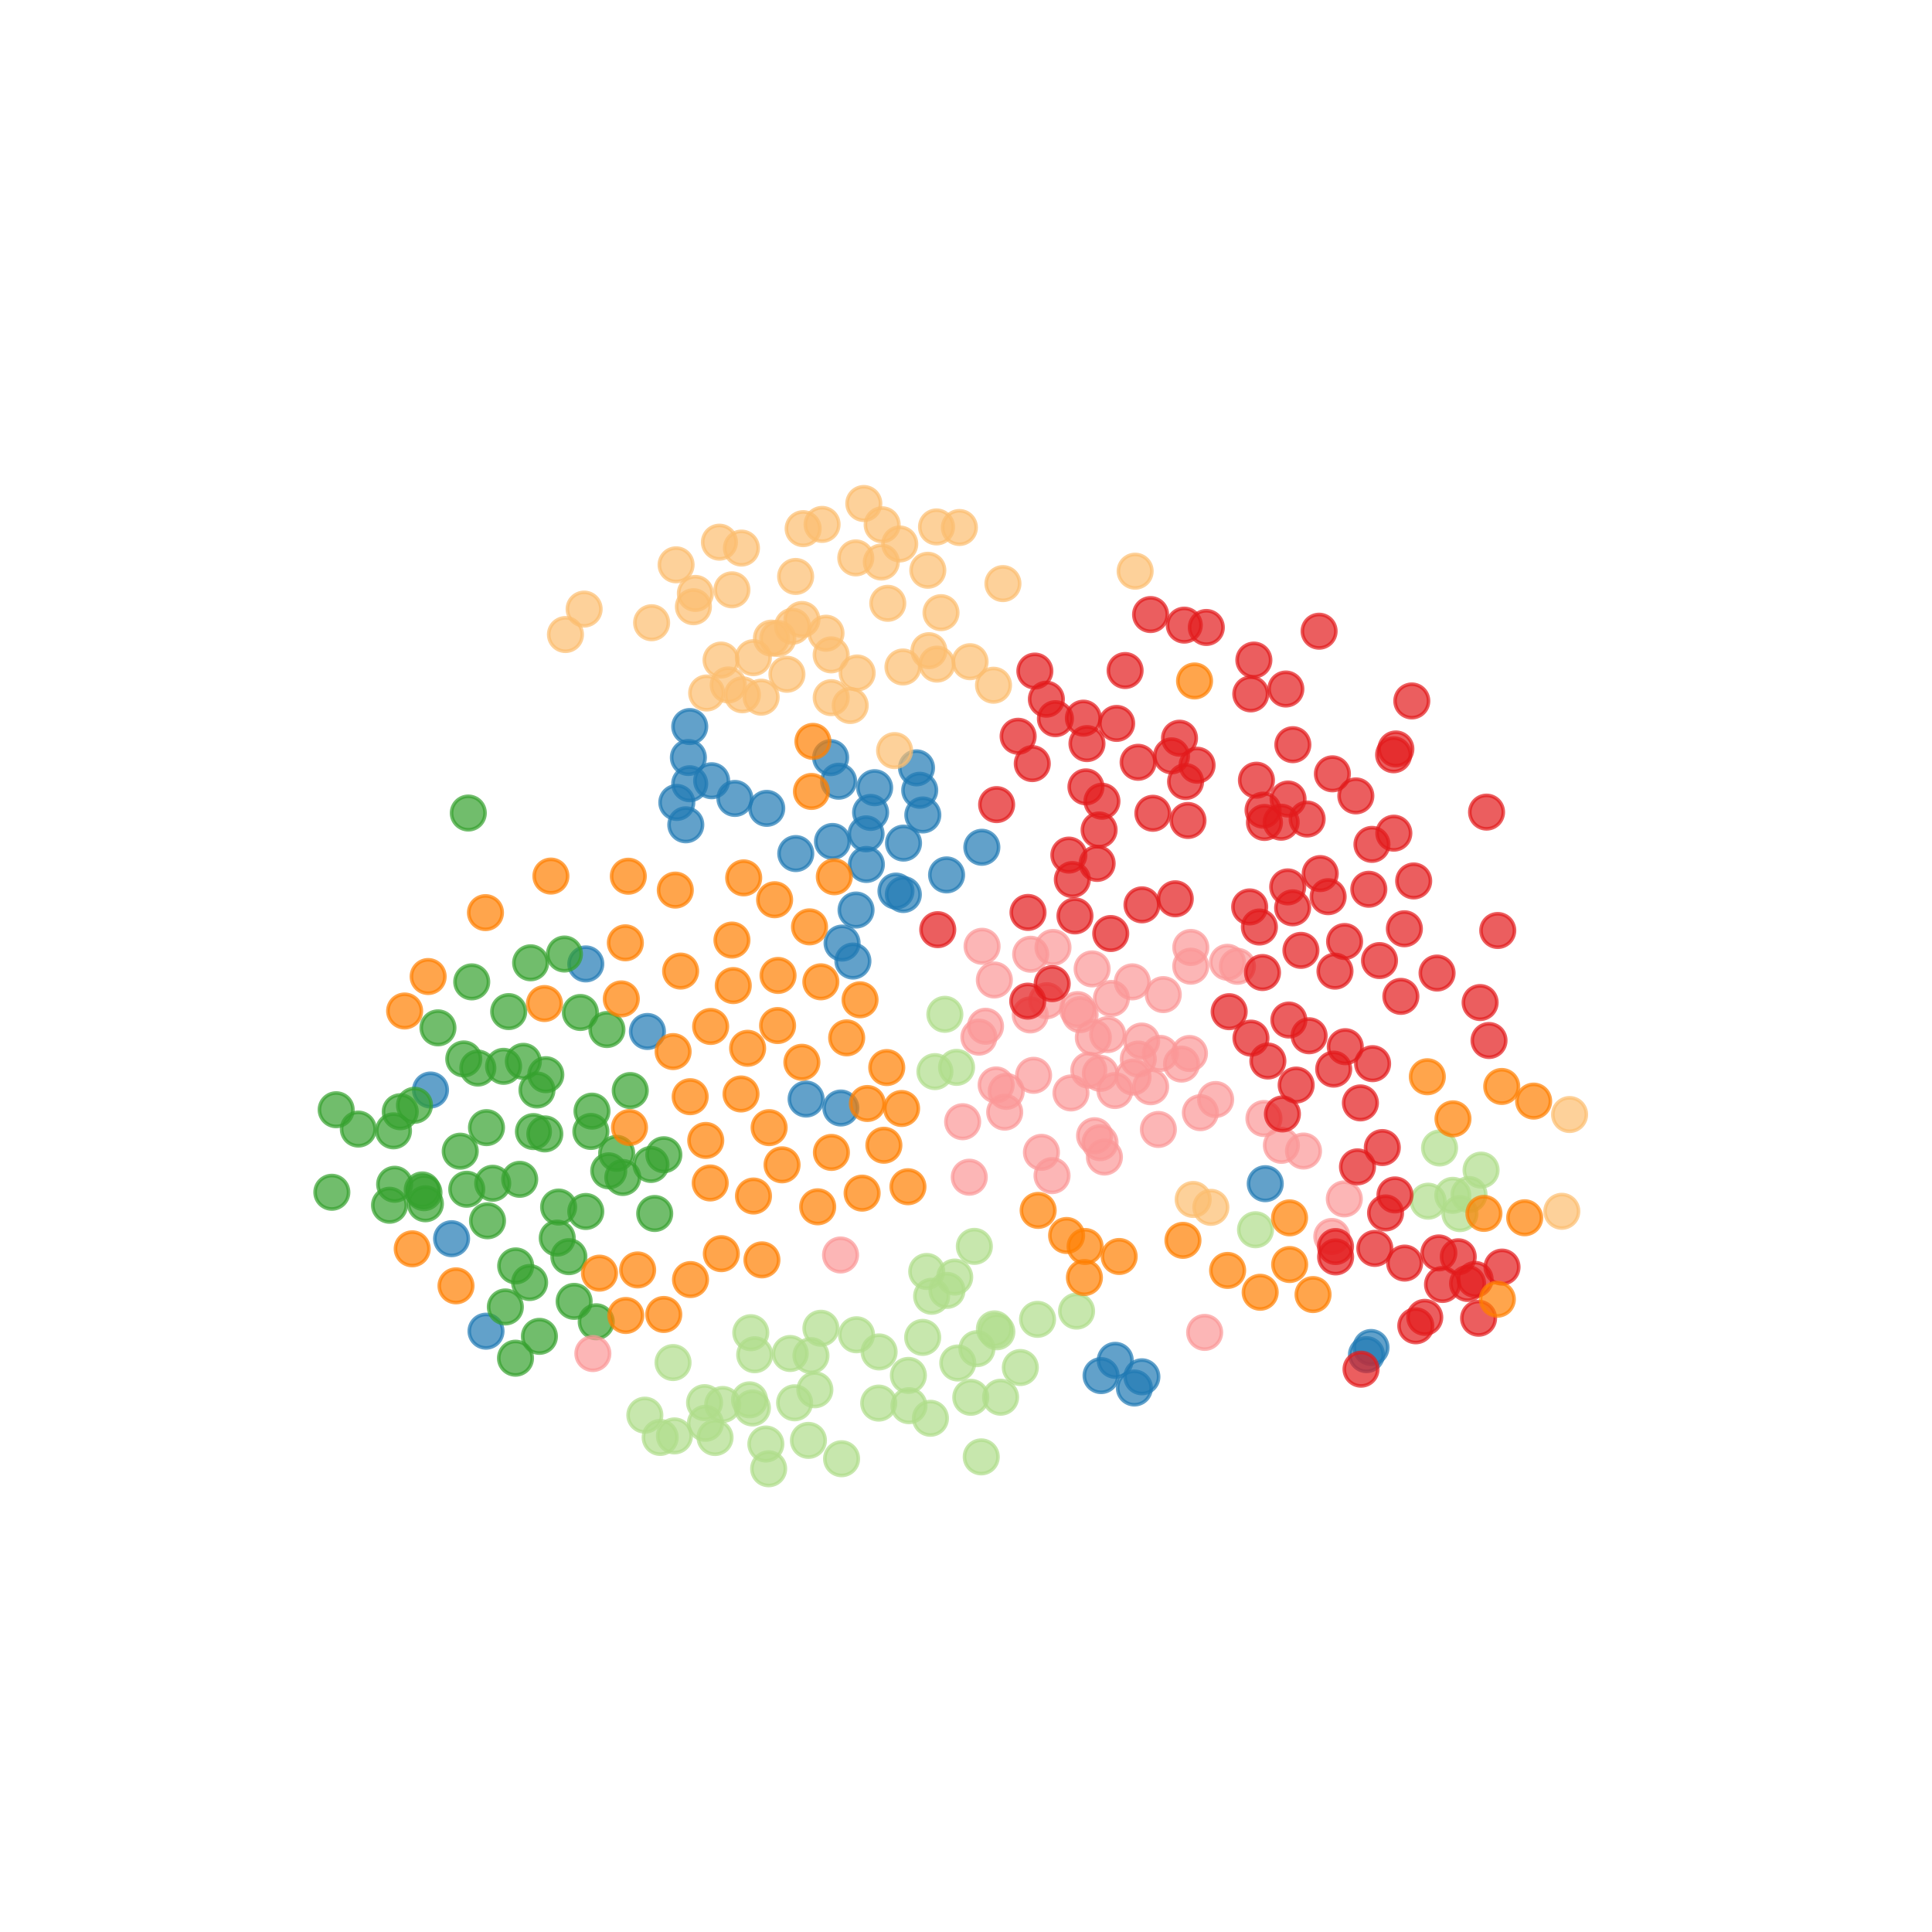 <?xml version="1.0" encoding="utf-8" standalone="no"?>
<!DOCTYPE svg PUBLIC "-//W3C//DTD SVG 1.1//EN"
  "http://www.w3.org/Graphics/SVG/1.1/DTD/svg11.dtd">
<!-- Created with matplotlib (http://matplotlib.org/) -->
<svg height="129pt" version="1.1" viewBox="0 0 129 129" width="129pt" xmlns="http://www.w3.org/2000/svg" xmlns:xlink="http://www.w3.org/1999/xlink">
 <defs>
  <style type="text/css">
*{stroke-linecap:butt;stroke-linejoin:round;stroke-miterlimit:100000;}
  </style>
 </defs>
 <g id="figure_1">
  <g id="patch_1">
   <path d="M 0 129.6 
L 129.6 129.6 
L 129.6 0 
L 0 0 
z
" style="fill:#ffffff;"/>
  </g>
  <g id="axes_1">
   <g id="PathCollection_1">
    <defs>
     <path d="M 0 1.118 
C 0.297 1.118 0.581 1 0.791 0.791 
C 1 0.581 1.118 0.297 1.118 0 
C 1.118 -0.297 1 -0.581 0.791 -0.791 
C 0.581 -1 0.297 -1.118 0 -1.118 
C -0.297 -1.118 -0.581 -1 -0.791 -0.791 
C -1 -0.581 -1.118 -0.297 -1.118 0 
C -1.118 0.297 -1 0.581 -0.791 0.791 
C -0.581 1 -0.297 1.118 0 1.118 
z
" id="C0_0_bbfecf2a30"/>
    </defs>
    <g clip-path="url(#p5f5a088250)">
     <use style="fill:#2079b4;fill-opacity:0.7;stroke:#2079b4;stroke-opacity:0.7;stroke-width:0.24;" x="46.054" xlink:href="#C0_0_bbfecf2a30" y="48.512"/>
    </g>
    <g clip-path="url(#p5f5a088250)">
     <use style="fill:#2079b4;fill-opacity:0.7;stroke:#2079b4;stroke-opacity:0.7;stroke-width:0.24;" x="76.244" xlink:href="#C0_0_bbfecf2a30" y="91.929"/>
    </g>
    <g clip-path="url(#p5f5a088250)">
     <use style="fill:#2079b4;fill-opacity:0.7;stroke:#2079b4;stroke-opacity:0.7;stroke-width:0.24;" x="30.153" xlink:href="#C0_0_bbfecf2a30" y="82.708"/>
    </g>
    <g clip-path="url(#p5f5a088250)">
     <use style="fill:#2079b4;fill-opacity:0.7;stroke:#2079b4;stroke-opacity:0.7;stroke-width:0.24;" x="91.24" xlink:href="#C0_0_bbfecf2a30" y="90.449"/>
    </g>
    <g clip-path="url(#p5f5a088250)">
     <use style="fill:#2079b4;fill-opacity:0.7;stroke:#2079b4;stroke-opacity:0.7;stroke-width:0.24;" x="56.143" xlink:href="#C0_0_bbfecf2a30" y="73.982"/>
    </g>
    <g clip-path="url(#p5f5a088250)">
     <use style="fill:#2079b4;fill-opacity:0.7;stroke:#2079b4;stroke-opacity:0.7;stroke-width:0.24;" x="60.317" xlink:href="#C0_0_bbfecf2a30" y="59.727"/>
    </g>
    <g clip-path="url(#p5f5a088250)">
     <use style="fill:#2079b4;fill-opacity:0.7;stroke:#2079b4;stroke-opacity:0.7;stroke-width:0.24;" x="32.451" xlink:href="#C0_0_bbfecf2a30" y="88.883"/>
    </g>
    <g clip-path="url(#p5f5a088250)">
     <use style="fill:#2079b4;fill-opacity:0.7;stroke:#2079b4;stroke-opacity:0.7;stroke-width:0.24;" x="45.191" xlink:href="#C0_0_bbfecf2a30" y="53.579"/>
    </g>
    <g clip-path="url(#p5f5a088250)">
     <use style="fill:#2079b4;fill-opacity:0.7;stroke:#2079b4;stroke-opacity:0.7;stroke-width:0.24;" x="63.203" xlink:href="#C0_0_bbfecf2a30" y="58.418"/>
    </g>
    <g clip-path="url(#p5f5a088250)">
     <use style="fill:#2079b4;fill-opacity:0.7;stroke:#2079b4;stroke-opacity:0.7;stroke-width:0.24;" x="59.823" xlink:href="#C0_0_bbfecf2a30" y="59.497"/>
    </g>
    <g clip-path="url(#p5f5a088250)">
     <use style="fill:#2079b4;fill-opacity:0.7;stroke:#2079b4;stroke-opacity:0.7;stroke-width:0.24;" x="58.4" xlink:href="#C0_0_bbfecf2a30" y="52.595"/>
    </g>
    <g clip-path="url(#p5f5a088250)">
     <use style="fill:#2079b4;fill-opacity:0.7;stroke:#2079b4;stroke-opacity:0.7;stroke-width:0.24;" x="45.791" xlink:href="#C0_0_bbfecf2a30" y="55.072"/>
    </g>
    <g clip-path="url(#p5f5a088250)">
     <use style="fill:#2079b4;fill-opacity:0.7;stroke:#2079b4;stroke-opacity:0.7;stroke-width:0.24;" x="57.849" xlink:href="#C0_0_bbfecf2a30" y="57.721"/>
    </g>
    <g clip-path="url(#p5f5a088250)">
     <use style="fill:#2079b4;fill-opacity:0.7;stroke:#2079b4;stroke-opacity:0.7;stroke-width:0.24;" x="46.052" xlink:href="#C0_0_bbfecf2a30" y="52.33"/>
    </g>
    <g clip-path="url(#p5f5a088250)">
     <use style="fill:#2079b4;fill-opacity:0.7;stroke:#2079b4;stroke-opacity:0.7;stroke-width:0.24;" x="53.824" xlink:href="#C0_0_bbfecf2a30" y="73.384"/>
    </g>
    <g clip-path="url(#p5f5a088250)">
     <use style="fill:#2079b4;fill-opacity:0.7;stroke:#2079b4;stroke-opacity:0.7;stroke-width:0.24;" x="43.228" xlink:href="#C0_0_bbfecf2a30" y="68.872"/>
    </g>
    <g clip-path="url(#p5f5a088250)">
     <use style="fill:#2079b4;fill-opacity:0.7;stroke:#2079b4;stroke-opacity:0.7;stroke-width:0.24;" x="84.481" xlink:href="#C0_0_bbfecf2a30" y="79.035"/>
    </g>
    <g clip-path="url(#p5f5a088250)">
     <use style="fill:#2079b4;fill-opacity:0.7;stroke:#2079b4;stroke-opacity:0.7;stroke-width:0.24;" x="28.745" xlink:href="#C0_0_bbfecf2a30" y="72.78"/>
    </g>
    <g clip-path="url(#p5f5a088250)">
     <use style="fill:#2079b4;fill-opacity:0.7;stroke:#2079b4;stroke-opacity:0.7;stroke-width:0.24;" x="55.461" xlink:href="#C0_0_bbfecf2a30" y="50.587"/>
    </g>
    <g clip-path="url(#p5f5a088250)">
     <use style="fill:#2079b4;fill-opacity:0.7;stroke:#2079b4;stroke-opacity:0.7;stroke-width:0.24;" x="39.114" xlink:href="#C0_0_bbfecf2a30" y="64.361"/>
    </g>
    <g clip-path="url(#p5f5a088250)">
     <use style="fill:#2079b4;fill-opacity:0.7;stroke:#2079b4;stroke-opacity:0.7;stroke-width:0.24;" x="51.195" xlink:href="#C0_0_bbfecf2a30" y="53.974"/>
    </g>
    <g clip-path="url(#p5f5a088250)">
     <use style="fill:#2079b4;fill-opacity:0.7;stroke:#2079b4;stroke-opacity:0.7;stroke-width:0.24;" x="74.465" xlink:href="#C0_0_bbfecf2a30" y="90.829"/>
    </g>
    <g clip-path="url(#p5f5a088250)">
     <use style="fill:#2079b4;fill-opacity:0.7;stroke:#2079b4;stroke-opacity:0.7;stroke-width:0.24;" x="65.558" xlink:href="#C0_0_bbfecf2a30" y="56.573"/>
    </g>
    <g clip-path="url(#p5f5a088250)">
     <use style="fill:#2079b4;fill-opacity:0.7;stroke:#2079b4;stroke-opacity:0.7;stroke-width:0.24;" x="75.744" xlink:href="#C0_0_bbfecf2a30" y="92.677"/>
    </g>
    <g clip-path="url(#p5f5a088250)">
     <use style="fill:#2079b4;fill-opacity:0.7;stroke:#2079b4;stroke-opacity:0.7;stroke-width:0.24;" x="55.587" xlink:href="#C0_0_bbfecf2a30" y="56.184"/>
    </g>
    <g clip-path="url(#p5f5a088250)">
     <use style="fill:#2079b4;fill-opacity:0.7;stroke:#2079b4;stroke-opacity:0.7;stroke-width:0.24;" x="57.828" xlink:href="#C0_0_bbfecf2a30" y="55.676"/>
    </g>
    <g clip-path="url(#p5f5a088250)">
     <use style="fill:#2079b4;fill-opacity:0.7;stroke:#2079b4;stroke-opacity:0.7;stroke-width:0.24;" x="49.07" xlink:href="#C0_0_bbfecf2a30" y="53.312"/>
    </g>
    <g clip-path="url(#p5f5a088250)">
     <use style="fill:#2079b4;fill-opacity:0.7;stroke:#2079b4;stroke-opacity:0.7;stroke-width:0.24;" x="57.159" xlink:href="#C0_0_bbfecf2a30" y="60.763"/>
    </g>
    <g clip-path="url(#p5f5a088250)">
     <use style="fill:#2079b4;fill-opacity:0.7;stroke:#2079b4;stroke-opacity:0.7;stroke-width:0.24;" x="60.329" xlink:href="#C0_0_bbfecf2a30" y="56.294"/>
    </g>
    <g clip-path="url(#p5f5a088250)">
     <use style="fill:#2079b4;fill-opacity:0.7;stroke:#2079b4;stroke-opacity:0.7;stroke-width:0.24;" x="55.995" xlink:href="#C0_0_bbfecf2a30" y="52.163"/>
    </g>
    <g clip-path="url(#p5f5a088250)">
     <use style="fill:#2079b4;fill-opacity:0.7;stroke:#2079b4;stroke-opacity:0.7;stroke-width:0.24;" x="61.196" xlink:href="#C0_0_bbfecf2a30" y="51.27"/>
    </g>
    <g clip-path="url(#p5f5a088250)">
     <use style="fill:#2079b4;fill-opacity:0.7;stroke:#2079b4;stroke-opacity:0.7;stroke-width:0.24;" x="53.134" xlink:href="#C0_0_bbfecf2a30" y="56.993"/>
    </g>
    <g clip-path="url(#p5f5a088250)">
     <use style="fill:#2079b4;fill-opacity:0.7;stroke:#2079b4;stroke-opacity:0.7;stroke-width:0.24;" x="45.963" xlink:href="#C0_0_bbfecf2a30" y="50.579"/>
    </g>
    <g clip-path="url(#p5f5a088250)">
     <use style="fill:#2079b4;fill-opacity:0.7;stroke:#2079b4;stroke-opacity:0.7;stroke-width:0.24;" x="56.949" xlink:href="#C0_0_bbfecf2a30" y="64.17"/>
    </g>
    <g clip-path="url(#p5f5a088250)">
     <use style="fill:#2079b4;fill-opacity:0.7;stroke:#2079b4;stroke-opacity:0.7;stroke-width:0.24;" x="91.544" xlink:href="#C0_0_bbfecf2a30" y="89.972"/>
    </g>
    <g clip-path="url(#p5f5a088250)">
     <use style="fill:#2079b4;fill-opacity:0.7;stroke:#2079b4;stroke-opacity:0.7;stroke-width:0.24;" x="56.226" xlink:href="#C0_0_bbfecf2a30" y="62.969"/>
    </g>
    <g clip-path="url(#p5f5a088250)">
     <use style="fill:#2079b4;fill-opacity:0.7;stroke:#2079b4;stroke-opacity:0.7;stroke-width:0.24;" x="61.41" xlink:href="#C0_0_bbfecf2a30" y="52.766"/>
    </g>
    <g clip-path="url(#p5f5a088250)">
     <use style="fill:#2079b4;fill-opacity:0.7;stroke:#2079b4;stroke-opacity:0.7;stroke-width:0.24;" x="61.617" xlink:href="#C0_0_bbfecf2a30" y="54.415"/>
    </g>
    <g clip-path="url(#p5f5a088250)">
     <use style="fill:#2079b4;fill-opacity:0.7;stroke:#2079b4;stroke-opacity:0.7;stroke-width:0.24;" x="58.131" xlink:href="#C0_0_bbfecf2a30" y="54.245"/>
    </g>
    <g clip-path="url(#p5f5a088250)">
     <use style="fill:#2079b4;fill-opacity:0.7;stroke:#2079b4;stroke-opacity:0.7;stroke-width:0.24;" x="47.518" xlink:href="#C0_0_bbfecf2a30" y="52.13"/>
    </g>
    <g clip-path="url(#p5f5a088250)">
     <use style="fill:#2079b4;fill-opacity:0.7;stroke:#2079b4;stroke-opacity:0.7;stroke-width:0.24;" x="73.519" xlink:href="#C0_0_bbfecf2a30" y="91.849"/>
    </g>
    <g clip-path="url(#p5f5a088250)">
     <use style="fill:#b0dd8b;fill-opacity:0.7;stroke:#b0dd8b;stroke-opacity:0.7;stroke-width:0.24;" x="44.939" xlink:href="#C0_0_bbfecf2a30" y="90.978"/>
    </g>
    <g clip-path="url(#p5f5a088250)">
     <use style="fill:#b0dd8b;fill-opacity:0.7;stroke:#b0dd8b;stroke-opacity:0.7;stroke-width:0.24;" x="44.08" xlink:href="#C0_0_bbfecf2a30" y="95.978"/>
    </g>
    <g clip-path="url(#p5f5a088250)">
     <use style="fill:#b0dd8b;fill-opacity:0.7;stroke:#b0dd8b;stroke-opacity:0.7;stroke-width:0.24;" x="45.033" xlink:href="#C0_0_bbfecf2a30" y="95.876"/>
    </g>
    <g clip-path="url(#p5f5a088250)">
     <use style="fill:#b0dd8b;fill-opacity:0.7;stroke:#b0dd8b;stroke-opacity:0.7;stroke-width:0.24;" x="98.891" xlink:href="#C0_0_bbfecf2a30" y="78.129"/>
    </g>
    <g clip-path="url(#p5f5a088250)">
     <use style="fill:#b0dd8b;fill-opacity:0.7;stroke:#b0dd8b;stroke-opacity:0.7;stroke-width:0.24;" x="53.979" xlink:href="#C0_0_bbfecf2a30" y="96.175"/>
    </g>
    <g clip-path="url(#p5f5a088250)">
     <use style="fill:#b0dd8b;fill-opacity:0.7;stroke:#b0dd8b;stroke-opacity:0.7;stroke-width:0.24;" x="98.087" xlink:href="#C0_0_bbfecf2a30" y="79.758"/>
    </g>
    <g clip-path="url(#p5f5a088250)">
     <use style="fill:#b0dd8b;fill-opacity:0.7;stroke:#b0dd8b;stroke-opacity:0.7;stroke-width:0.24;" x="50.048" xlink:href="#C0_0_bbfecf2a30" y="93.468"/>
    </g>
    <g clip-path="url(#p5f5a088250)">
     <use style="fill:#b0dd8b;fill-opacity:0.7;stroke:#b0dd8b;stroke-opacity:0.7;stroke-width:0.24;" x="56.192" xlink:href="#C0_0_bbfecf2a30" y="97.4"/>
    </g>
    <g clip-path="url(#p5f5a088250)">
     <use style="fill:#b0dd8b;fill-opacity:0.7;stroke:#b0dd8b;stroke-opacity:0.7;stroke-width:0.24;" x="51.323" xlink:href="#C0_0_bbfecf2a30" y="98.071"/>
    </g>
    <g clip-path="url(#p5f5a088250)">
     <use style="fill:#b0dd8b;fill-opacity:0.7;stroke:#b0dd8b;stroke-opacity:0.7;stroke-width:0.24;" x="64.819" xlink:href="#C0_0_bbfecf2a30" y="93.299"/>
    </g>
    <g clip-path="url(#p5f5a088250)">
     <use style="fill:#b0dd8b;fill-opacity:0.7;stroke:#b0dd8b;stroke-opacity:0.7;stroke-width:0.24;" x="62.125" xlink:href="#C0_0_bbfecf2a30" y="94.699"/>
    </g>
    <g clip-path="url(#p5f5a088250)">
     <use style="fill:#b0dd8b;fill-opacity:0.7;stroke:#b0dd8b;stroke-opacity:0.7;stroke-width:0.24;" x="63.231" xlink:href="#C0_0_bbfecf2a30" y="86.16"/>
    </g>
    <g clip-path="url(#p5f5a088250)">
     <use style="fill:#b0dd8b;fill-opacity:0.7;stroke:#b0dd8b;stroke-opacity:0.7;stroke-width:0.24;" x="63.747" xlink:href="#C0_0_bbfecf2a30" y="85.271"/>
    </g>
    <g clip-path="url(#p5f5a088250)">
     <use style="fill:#b0dd8b;fill-opacity:0.7;stroke:#b0dd8b;stroke-opacity:0.7;stroke-width:0.24;" x="62.205" xlink:href="#C0_0_bbfecf2a30" y="86.551"/>
    </g>
    <g clip-path="url(#p5f5a088250)">
     <use style="fill:#b0dd8b;fill-opacity:0.7;stroke:#b0dd8b;stroke-opacity:0.7;stroke-width:0.24;" x="63.87" xlink:href="#C0_0_bbfecf2a30" y="71.269"/>
    </g>
    <g clip-path="url(#p5f5a088250)">
     <use style="fill:#b0dd8b;fill-opacity:0.7;stroke:#b0dd8b;stroke-opacity:0.7;stroke-width:0.24;" x="61.606" xlink:href="#C0_0_bbfecf2a30" y="89.298"/>
    </g>
    <g clip-path="url(#p5f5a088250)">
     <use style="fill:#b0dd8b;fill-opacity:0.7;stroke:#b0dd8b;stroke-opacity:0.7;stroke-width:0.24;" x="60.691" xlink:href="#C0_0_bbfecf2a30" y="93.858"/>
    </g>
    <g clip-path="url(#p5f5a088250)">
     <use style="fill:#b0dd8b;fill-opacity:0.7;stroke:#b0dd8b;stroke-opacity:0.7;stroke-width:0.24;" x="58.672" xlink:href="#C0_0_bbfecf2a30" y="93.685"/>
    </g>
    <g clip-path="url(#p5f5a088250)">
     <use style="fill:#b0dd8b;fill-opacity:0.7;stroke:#b0dd8b;stroke-opacity:0.7;stroke-width:0.24;" x="95.357" xlink:href="#C0_0_bbfecf2a30" y="80.203"/>
    </g>
    <g clip-path="url(#p5f5a088250)">
     <use style="fill:#b0dd8b;fill-opacity:0.7;stroke:#b0dd8b;stroke-opacity:0.7;stroke-width:0.24;" x="54.148" xlink:href="#C0_0_bbfecf2a30" y="90.515"/>
    </g>
    <g clip-path="url(#p5f5a088250)">
     <use style="fill:#b0dd8b;fill-opacity:0.7;stroke:#b0dd8b;stroke-opacity:0.7;stroke-width:0.24;" x="52.761" xlink:href="#C0_0_bbfecf2a30" y="90.373"/>
    </g>
    <g clip-path="url(#p5f5a088250)">
     <use style="fill:#b0dd8b;fill-opacity:0.7;stroke:#b0dd8b;stroke-opacity:0.7;stroke-width:0.24;" x="54.812" xlink:href="#C0_0_bbfecf2a30" y="88.688"/>
    </g>
    <g clip-path="url(#p5f5a088250)">
     <use style="fill:#b0dd8b;fill-opacity:0.7;stroke:#b0dd8b;stroke-opacity:0.7;stroke-width:0.24;" x="58.698" xlink:href="#C0_0_bbfecf2a30" y="90.268"/>
    </g>
    <g clip-path="url(#p5f5a088250)">
     <use style="fill:#b0dd8b;fill-opacity:0.7;stroke:#b0dd8b;stroke-opacity:0.7;stroke-width:0.24;" x="83.831" xlink:href="#C0_0_bbfecf2a30" y="82.11"/>
    </g>
    <g clip-path="url(#p5f5a088250)">
     <use style="fill:#b0dd8b;fill-opacity:0.7;stroke:#b0dd8b;stroke-opacity:0.7;stroke-width:0.24;" x="43.056" xlink:href="#C0_0_bbfecf2a30" y="94.49"/>
    </g>
    <g clip-path="url(#p5f5a088250)">
     <use style="fill:#b0dd8b;fill-opacity:0.7;stroke:#b0dd8b;stroke-opacity:0.7;stroke-width:0.24;" x="97.48" xlink:href="#C0_0_bbfecf2a30" y="81.033"/>
    </g>
    <g clip-path="url(#p5f5a088250)">
     <use style="fill:#b0dd8b;fill-opacity:0.7;stroke:#b0dd8b;stroke-opacity:0.7;stroke-width:0.24;" x="53.056" xlink:href="#C0_0_bbfecf2a30" y="93.665"/>
    </g>
    <g clip-path="url(#p5f5a088250)">
     <use style="fill:#b0dd8b;fill-opacity:0.7;stroke:#b0dd8b;stroke-opacity:0.7;stroke-width:0.24;" x="47.743" xlink:href="#C0_0_bbfecf2a30" y="95.983"/>
    </g>
    <g clip-path="url(#p5f5a088250)">
     <use style="fill:#b0dd8b;fill-opacity:0.7;stroke:#b0dd8b;stroke-opacity:0.7;stroke-width:0.24;" x="51.136" xlink:href="#C0_0_bbfecf2a30" y="96.417"/>
    </g>
    <g clip-path="url(#p5f5a088250)">
     <use style="fill:#b0dd8b;fill-opacity:0.7;stroke:#b0dd8b;stroke-opacity:0.7;stroke-width:0.24;" x="61.878" xlink:href="#C0_0_bbfecf2a30" y="84.896"/>
    </g>
    <g clip-path="url(#p5f5a088250)">
     <use style="fill:#b0dd8b;fill-opacity:0.7;stroke:#b0dd8b;stroke-opacity:0.7;stroke-width:0.24;" x="50.131" xlink:href="#C0_0_bbfecf2a30" y="88.984"/>
    </g>
    <g clip-path="url(#p5f5a088250)">
     <use style="fill:#b0dd8b;fill-opacity:0.7;stroke:#b0dd8b;stroke-opacity:0.7;stroke-width:0.24;" x="50.237" xlink:href="#C0_0_bbfecf2a30" y="94.01"/>
    </g>
    <g clip-path="url(#p5f5a088250)">
     <use style="fill:#b0dd8b;fill-opacity:0.7;stroke:#b0dd8b;stroke-opacity:0.7;stroke-width:0.24;" x="47.044" xlink:href="#C0_0_bbfecf2a30" y="93.654"/>
    </g>
    <g clip-path="url(#p5f5a088250)">
     <use style="fill:#b0dd8b;fill-opacity:0.7;stroke:#b0dd8b;stroke-opacity:0.7;stroke-width:0.24;" x="47.101" xlink:href="#C0_0_bbfecf2a30" y="95.035"/>
    </g>
    <g clip-path="url(#p5f5a088250)">
     <use style="fill:#b0dd8b;fill-opacity:0.7;stroke:#b0dd8b;stroke-opacity:0.7;stroke-width:0.24;" x="48.256" xlink:href="#C0_0_bbfecf2a30" y="93.777"/>
    </g>
    <g clip-path="url(#p5f5a088250)">
     <use style="fill:#b0dd8b;fill-opacity:0.7;stroke:#b0dd8b;stroke-opacity:0.7;stroke-width:0.24;" x="54.409" xlink:href="#C0_0_bbfecf2a30" y="92.795"/>
    </g>
    <g clip-path="url(#p5f5a088250)">
     <use style="fill:#b0dd8b;fill-opacity:0.7;stroke:#b0dd8b;stroke-opacity:0.7;stroke-width:0.24;" x="63.089" xlink:href="#C0_0_bbfecf2a30" y="67.726"/>
    </g>
    <g clip-path="url(#p5f5a088250)">
     <use style="fill:#b0dd8b;fill-opacity:0.7;stroke:#b0dd8b;stroke-opacity:0.7;stroke-width:0.24;" x="57.19" xlink:href="#C0_0_bbfecf2a30" y="89.123"/>
    </g>
    <g clip-path="url(#p5f5a088250)">
     <use style="fill:#b0dd8b;fill-opacity:0.7;stroke:#b0dd8b;stroke-opacity:0.7;stroke-width:0.24;" x="50.392" xlink:href="#C0_0_bbfecf2a30" y="90.457"/>
    </g>
    <g clip-path="url(#p5f5a088250)">
     <use style="fill:#b0dd8b;fill-opacity:0.7;stroke:#b0dd8b;stroke-opacity:0.7;stroke-width:0.24;" x="96.12" xlink:href="#C0_0_bbfecf2a30" y="76.651"/>
    </g>
    <g clip-path="url(#p5f5a088250)">
     <use style="fill:#b0dd8b;fill-opacity:0.7;stroke:#b0dd8b;stroke-opacity:0.7;stroke-width:0.24;" x="60.653" xlink:href="#C0_0_bbfecf2a30" y="91.835"/>
    </g>
    <g clip-path="url(#p5f5a088250)">
     <use style="fill:#b0dd8b;fill-opacity:0.7;stroke:#b0dd8b;stroke-opacity:0.7;stroke-width:0.24;" x="65.518" xlink:href="#C0_0_bbfecf2a30" y="97.276"/>
    </g>
    <g clip-path="url(#p5f5a088250)">
     <use style="fill:#b0dd8b;fill-opacity:0.7;stroke:#b0dd8b;stroke-opacity:0.7;stroke-width:0.24;" x="65.23" xlink:href="#C0_0_bbfecf2a30" y="90.051"/>
    </g>
    <g clip-path="url(#p5f5a088250)">
     <use style="fill:#b0dd8b;fill-opacity:0.7;stroke:#b0dd8b;stroke-opacity:0.7;stroke-width:0.24;" x="66.56" xlink:href="#C0_0_bbfecf2a30" y="88.923"/>
    </g>
    <g clip-path="url(#p5f5a088250)">
     <use style="fill:#b0dd8b;fill-opacity:0.7;stroke:#b0dd8b;stroke-opacity:0.7;stroke-width:0.24;" x="65.057" xlink:href="#C0_0_bbfecf2a30" y="83.221"/>
    </g>
    <g clip-path="url(#p5f5a088250)">
     <use style="fill:#b0dd8b;fill-opacity:0.7;stroke:#b0dd8b;stroke-opacity:0.7;stroke-width:0.24;" x="62.425" xlink:href="#C0_0_bbfecf2a30" y="71.552"/>
    </g>
    <g clip-path="url(#p5f5a088250)">
     <use style="fill:#b0dd8b;fill-opacity:0.7;stroke:#b0dd8b;stroke-opacity:0.7;stroke-width:0.24;" x="97.003" xlink:href="#C0_0_bbfecf2a30" y="79.813"/>
    </g>
    <g clip-path="url(#p5f5a088250)">
     <use style="fill:#b0dd8b;fill-opacity:0.7;stroke:#b0dd8b;stroke-opacity:0.7;stroke-width:0.24;" x="66.397" xlink:href="#C0_0_bbfecf2a30" y="88.729"/>
    </g>
    <g clip-path="url(#p5f5a088250)">
     <use style="fill:#b0dd8b;fill-opacity:0.7;stroke:#b0dd8b;stroke-opacity:0.7;stroke-width:0.24;" x="69.277" xlink:href="#C0_0_bbfecf2a30" y="88.093"/>
    </g>
    <g clip-path="url(#p5f5a088250)">
     <use style="fill:#b0dd8b;fill-opacity:0.7;stroke:#b0dd8b;stroke-opacity:0.7;stroke-width:0.24;" x="63.951" xlink:href="#C0_0_bbfecf2a30" y="91.008"/>
    </g>
    <g clip-path="url(#p5f5a088250)">
     <use style="fill:#b0dd8b;fill-opacity:0.7;stroke:#b0dd8b;stroke-opacity:0.7;stroke-width:0.24;" x="66.809" xlink:href="#C0_0_bbfecf2a30" y="93.293"/>
    </g>
    <g clip-path="url(#p5f5a088250)">
     <use style="fill:#b0dd8b;fill-opacity:0.7;stroke:#b0dd8b;stroke-opacity:0.7;stroke-width:0.24;" x="68.127" xlink:href="#C0_0_bbfecf2a30" y="91.31"/>
    </g>
    <g clip-path="url(#p5f5a088250)">
     <use style="fill:#b0dd8b;fill-opacity:0.7;stroke:#b0dd8b;stroke-opacity:0.7;stroke-width:0.24;" x="71.882" xlink:href="#C0_0_bbfecf2a30" y="87.543"/>
    </g>
    <g clip-path="url(#p5f5a088250)">
     <use style="fill:#36a12e;fill-opacity:0.7;stroke:#36a12e;stroke-opacity:0.7;stroke-width:0.24;" x="40.524" xlink:href="#C0_0_bbfecf2a30" y="68.742"/>
    </g>
    <g clip-path="url(#p5f5a088250)">
     <use style="fill:#36a12e;fill-opacity:0.7;stroke:#36a12e;stroke-opacity:0.7;stroke-width:0.24;" x="39.81" xlink:href="#C0_0_bbfecf2a30" y="88.255"/>
    </g>
    <g clip-path="url(#p5f5a088250)">
     <use style="fill:#36a12e;fill-opacity:0.7;stroke:#36a12e;stroke-opacity:0.7;stroke-width:0.24;" x="26.725" xlink:href="#C0_0_bbfecf2a30" y="74.231"/>
    </g>
    <g clip-path="url(#p5f5a088250)">
     <use style="fill:#36a12e;fill-opacity:0.7;stroke:#36a12e;stroke-opacity:0.7;stroke-width:0.24;" x="43.464" xlink:href="#C0_0_bbfecf2a30" y="77.751"/>
    </g>
    <g clip-path="url(#p5f5a088250)">
     <use style="fill:#36a12e;fill-opacity:0.7;stroke:#36a12e;stroke-opacity:0.7;stroke-width:0.24;" x="36.444" xlink:href="#C0_0_bbfecf2a30" y="71.757"/>
    </g>
    <g clip-path="url(#p5f5a088250)">
     <use style="fill:#36a12e;fill-opacity:0.7;stroke:#36a12e;stroke-opacity:0.7;stroke-width:0.24;" x="28.193" xlink:href="#C0_0_bbfecf2a30" y="79.452"/>
    </g>
    <g clip-path="url(#p5f5a088250)">
     <use style="fill:#36a12e;fill-opacity:0.7;stroke:#36a12e;stroke-opacity:0.7;stroke-width:0.24;" x="26.351" xlink:href="#C0_0_bbfecf2a30" y="79.074"/>
    </g>
    <g clip-path="url(#p5f5a088250)">
     <use style="fill:#36a12e;fill-opacity:0.7;stroke:#36a12e;stroke-opacity:0.7;stroke-width:0.24;" x="34.42" xlink:href="#C0_0_bbfecf2a30" y="90.687"/>
    </g>
    <g clip-path="url(#p5f5a088250)">
     <use style="fill:#36a12e;fill-opacity:0.7;stroke:#36a12e;stroke-opacity:0.7;stroke-width:0.24;" x="31.269" xlink:href="#C0_0_bbfecf2a30" y="54.286"/>
    </g>
    <g clip-path="url(#p5f5a088250)">
     <use style="fill:#36a12e;fill-opacity:0.7;stroke:#36a12e;stroke-opacity:0.7;stroke-width:0.24;" x="33.965" xlink:href="#C0_0_bbfecf2a30" y="67.544"/>
    </g>
    <g clip-path="url(#p5f5a088250)">
     <use style="fill:#36a12e;fill-opacity:0.7;stroke:#36a12e;stroke-opacity:0.7;stroke-width:0.24;" x="39.113" xlink:href="#C0_0_bbfecf2a30" y="80.891"/>
    </g>
    <g clip-path="url(#p5f5a088250)">
     <use style="fill:#36a12e;fill-opacity:0.7;stroke:#36a12e;stroke-opacity:0.7;stroke-width:0.24;" x="37.207" xlink:href="#C0_0_bbfecf2a30" y="82.668"/>
    </g>
    <g clip-path="url(#p5f5a088250)">
     <use style="fill:#36a12e;fill-opacity:0.7;stroke:#36a12e;stroke-opacity:0.7;stroke-width:0.24;" x="41.175" xlink:href="#C0_0_bbfecf2a30" y="77.009"/>
    </g>
    <g clip-path="url(#p5f5a088250)">
     <use style="fill:#36a12e;fill-opacity:0.7;stroke:#36a12e;stroke-opacity:0.7;stroke-width:0.24;" x="29.243" xlink:href="#C0_0_bbfecf2a30" y="68.63"/>
    </g>
    <g clip-path="url(#p5f5a088250)">
     <use style="fill:#36a12e;fill-opacity:0.7;stroke:#36a12e;stroke-opacity:0.7;stroke-width:0.24;" x="41.584" xlink:href="#C0_0_bbfecf2a30" y="78.621"/>
    </g>
    <g clip-path="url(#p5f5a088250)">
     <use style="fill:#36a12e;fill-opacity:0.7;stroke:#36a12e;stroke-opacity:0.7;stroke-width:0.24;" x="34.945" xlink:href="#C0_0_bbfecf2a30" y="70.865"/>
    </g>
    <g clip-path="url(#p5f5a088250)">
     <use style="fill:#36a12e;fill-opacity:0.7;stroke:#36a12e;stroke-opacity:0.7;stroke-width:0.24;" x="38.336" xlink:href="#C0_0_bbfecf2a30" y="86.892"/>
    </g>
    <g clip-path="url(#p5f5a088250)">
     <use style="fill:#36a12e;fill-opacity:0.7;stroke:#36a12e;stroke-opacity:0.7;stroke-width:0.24;" x="22.157" xlink:href="#C0_0_bbfecf2a30" y="79.608"/>
    </g>
    <g clip-path="url(#p5f5a088250)">
     <use style="fill:#36a12e;fill-opacity:0.7;stroke:#36a12e;stroke-opacity:0.7;stroke-width:0.24;" x="42.082" xlink:href="#C0_0_bbfecf2a30" y="72.816"/>
    </g>
    <g clip-path="url(#p5f5a088250)">
     <use style="fill:#36a12e;fill-opacity:0.7;stroke:#36a12e;stroke-opacity:0.7;stroke-width:0.24;" x="23.926" xlink:href="#C0_0_bbfecf2a30" y="75.389"/>
    </g>
    <g clip-path="url(#p5f5a088250)">
     <use style="fill:#36a12e;fill-opacity:0.7;stroke:#36a12e;stroke-opacity:0.7;stroke-width:0.24;" x="35.854" xlink:href="#C0_0_bbfecf2a30" y="72.779"/>
    </g>
    <g clip-path="url(#p5f5a088250)">
     <use style="fill:#36a12e;fill-opacity:0.7;stroke:#36a12e;stroke-opacity:0.7;stroke-width:0.24;" x="32.551" xlink:href="#C0_0_bbfecf2a30" y="81.512"/>
    </g>
    <g clip-path="url(#p5f5a088250)">
     <use style="fill:#36a12e;fill-opacity:0.7;stroke:#36a12e;stroke-opacity:0.7;stroke-width:0.24;" x="32.483" xlink:href="#C0_0_bbfecf2a30" y="75.292"/>
    </g>
    <g clip-path="url(#p5f5a088250)">
     <use style="fill:#36a12e;fill-opacity:0.7;stroke:#36a12e;stroke-opacity:0.7;stroke-width:0.24;" x="32.899" xlink:href="#C0_0_bbfecf2a30" y="79.007"/>
    </g>
    <g clip-path="url(#p5f5a088250)">
     <use style="fill:#36a12e;fill-opacity:0.7;stroke:#36a12e;stroke-opacity:0.7;stroke-width:0.24;" x="37.983" xlink:href="#C0_0_bbfecf2a30" y="83.908"/>
    </g>
    <g clip-path="url(#p5f5a088250)">
     <use style="fill:#36a12e;fill-opacity:0.7;stroke:#36a12e;stroke-opacity:0.7;stroke-width:0.24;" x="31.905" xlink:href="#C0_0_bbfecf2a30" y="71.315"/>
    </g>
    <g clip-path="url(#p5f5a088250)">
     <use style="fill:#36a12e;fill-opacity:0.7;stroke:#36a12e;stroke-opacity:0.7;stroke-width:0.24;" x="22.446" xlink:href="#C0_0_bbfecf2a30" y="74.097"/>
    </g>
    <g clip-path="url(#p5f5a088250)">
     <use style="fill:#36a12e;fill-opacity:0.7;stroke:#36a12e;stroke-opacity:0.7;stroke-width:0.24;" x="34.702" xlink:href="#C0_0_bbfecf2a30" y="78.744"/>
    </g>
    <g clip-path="url(#p5f5a088250)">
     <use style="fill:#36a12e;fill-opacity:0.7;stroke:#36a12e;stroke-opacity:0.7;stroke-width:0.24;" x="36.378" xlink:href="#C0_0_bbfecf2a30" y="75.711"/>
    </g>
    <g clip-path="url(#p5f5a088250)">
     <use style="fill:#36a12e;fill-opacity:0.7;stroke:#36a12e;stroke-opacity:0.7;stroke-width:0.24;" x="37.299" xlink:href="#C0_0_bbfecf2a30" y="80.595"/>
    </g>
    <g clip-path="url(#p5f5a088250)">
     <use style="fill:#36a12e;fill-opacity:0.7;stroke:#36a12e;stroke-opacity:0.7;stroke-width:0.24;" x="28.309" xlink:href="#C0_0_bbfecf2a30" y="79.635"/>
    </g>
    <g clip-path="url(#p5f5a088250)">
     <use style="fill:#36a12e;fill-opacity:0.7;stroke:#36a12e;stroke-opacity:0.7;stroke-width:0.24;" x="34.433" xlink:href="#C0_0_bbfecf2a30" y="84.525"/>
    </g>
    <g clip-path="url(#p5f5a088250)">
     <use style="fill:#36a12e;fill-opacity:0.7;stroke:#36a12e;stroke-opacity:0.7;stroke-width:0.24;" x="39.452" xlink:href="#C0_0_bbfecf2a30" y="75.547"/>
    </g>
    <g clip-path="url(#p5f5a088250)">
     <use style="fill:#36a12e;fill-opacity:0.7;stroke:#36a12e;stroke-opacity:0.7;stroke-width:0.24;" x="40.646" xlink:href="#C0_0_bbfecf2a30" y="78.177"/>
    </g>
    <g clip-path="url(#p5f5a088250)">
     <use style="fill:#36a12e;fill-opacity:0.7;stroke:#36a12e;stroke-opacity:0.7;stroke-width:0.24;" x="26.009" xlink:href="#C0_0_bbfecf2a30" y="80.475"/>
    </g>
    <g clip-path="url(#p5f5a088250)">
     <use style="fill:#36a12e;fill-opacity:0.7;stroke:#36a12e;stroke-opacity:0.7;stroke-width:0.24;" x="43.715" xlink:href="#C0_0_bbfecf2a30" y="81.025"/>
    </g>
    <g clip-path="url(#p5f5a088250)">
     <use style="fill:#36a12e;fill-opacity:0.7;stroke:#36a12e;stroke-opacity:0.7;stroke-width:0.24;" x="28.404" xlink:href="#C0_0_bbfecf2a30" y="80.376"/>
    </g>
    <g clip-path="url(#p5f5a088250)">
     <use style="fill:#36a12e;fill-opacity:0.7;stroke:#36a12e;stroke-opacity:0.7;stroke-width:0.24;" x="33.624" xlink:href="#C0_0_bbfecf2a30" y="71.199"/>
    </g>
    <g clip-path="url(#p5f5a088250)">
     <use style="fill:#36a12e;fill-opacity:0.7;stroke:#36a12e;stroke-opacity:0.7;stroke-width:0.24;" x="31.165" xlink:href="#C0_0_bbfecf2a30" y="79.407"/>
    </g>
    <g clip-path="url(#p5f5a088250)">
     <use style="fill:#36a12e;fill-opacity:0.7;stroke:#36a12e;stroke-opacity:0.7;stroke-width:0.24;" x="31.498" xlink:href="#C0_0_bbfecf2a30" y="65.56"/>
    </g>
    <g clip-path="url(#p5f5a088250)">
     <use style="fill:#36a12e;fill-opacity:0.7;stroke:#36a12e;stroke-opacity:0.7;stroke-width:0.24;" x="30.966" xlink:href="#C0_0_bbfecf2a30" y="70.705"/>
    </g>
    <g clip-path="url(#p5f5a088250)">
     <use style="fill:#36a12e;fill-opacity:0.7;stroke:#36a12e;stroke-opacity:0.7;stroke-width:0.24;" x="38.754" xlink:href="#C0_0_bbfecf2a30" y="67.604"/>
    </g>
    <g clip-path="url(#p5f5a088250)">
     <use style="fill:#36a12e;fill-opacity:0.7;stroke:#36a12e;stroke-opacity:0.7;stroke-width:0.24;" x="27.676" xlink:href="#C0_0_bbfecf2a30" y="73.8"/>
    </g>
    <g clip-path="url(#p5f5a088250)">
     <use style="fill:#36a12e;fill-opacity:0.7;stroke:#36a12e;stroke-opacity:0.7;stroke-width:0.24;" x="30.73" xlink:href="#C0_0_bbfecf2a30" y="76.865"/>
    </g>
    <g clip-path="url(#p5f5a088250)">
     <use style="fill:#36a12e;fill-opacity:0.7;stroke:#36a12e;stroke-opacity:0.7;stroke-width:0.24;" x="35.363" xlink:href="#C0_0_bbfecf2a30" y="85.634"/>
    </g>
    <g clip-path="url(#p5f5a088250)">
     <use style="fill:#36a12e;fill-opacity:0.7;stroke:#36a12e;stroke-opacity:0.7;stroke-width:0.24;" x="36.017" xlink:href="#C0_0_bbfecf2a30" y="89.228"/>
    </g>
    <g clip-path="url(#p5f5a088250)">
     <use style="fill:#36a12e;fill-opacity:0.7;stroke:#36a12e;stroke-opacity:0.7;stroke-width:0.24;" x="44.324" xlink:href="#C0_0_bbfecf2a30" y="77.103"/>
    </g>
    <g clip-path="url(#p5f5a088250)">
     <use style="fill:#36a12e;fill-opacity:0.7;stroke:#36a12e;stroke-opacity:0.7;stroke-width:0.24;" x="33.742" xlink:href="#C0_0_bbfecf2a30" y="87.265"/>
    </g>
    <g clip-path="url(#p5f5a088250)">
     <use style="fill:#36a12e;fill-opacity:0.7;stroke:#36a12e;stroke-opacity:0.7;stroke-width:0.24;" x="35.431" xlink:href="#C0_0_bbfecf2a30" y="64.286"/>
    </g>
    <g clip-path="url(#p5f5a088250)">
     <use style="fill:#36a12e;fill-opacity:0.7;stroke:#36a12e;stroke-opacity:0.7;stroke-width:0.24;" x="39.527" xlink:href="#C0_0_bbfecf2a30" y="74.191"/>
    </g>
    <g clip-path="url(#p5f5a088250)">
     <use style="fill:#36a12e;fill-opacity:0.7;stroke:#36a12e;stroke-opacity:0.7;stroke-width:0.24;" x="26.274" xlink:href="#C0_0_bbfecf2a30" y="75.506"/>
    </g>
    <g clip-path="url(#p5f5a088250)">
     <use style="fill:#36a12e;fill-opacity:0.7;stroke:#36a12e;stroke-opacity:0.7;stroke-width:0.24;" x="37.688" xlink:href="#C0_0_bbfecf2a30" y="63.701"/>
    </g>
    <g clip-path="url(#p5f5a088250)">
     <use style="fill:#36a12e;fill-opacity:0.7;stroke:#36a12e;stroke-opacity:0.7;stroke-width:0.24;" x="35.618" xlink:href="#C0_0_bbfecf2a30" y="75.555"/>
    </g>
    <g clip-path="url(#p5f5a088250)">
     <use style="fill:#fb9898;fill-opacity:0.7;stroke:#fb9898;stroke-opacity:0.7;stroke-width:0.24;" x="39.585" xlink:href="#C0_0_bbfecf2a30" y="90.378"/>
    </g>
    <g clip-path="url(#p5f5a088250)">
     <use style="fill:#fb9898;fill-opacity:0.7;stroke:#fb9898;stroke-opacity:0.7;stroke-width:0.24;" x="73.472" xlink:href="#C0_0_bbfecf2a30" y="71.67"/>
    </g>
    <g clip-path="url(#p5f5a088250)">
     <use style="fill:#fb9898;fill-opacity:0.7;stroke:#fb9898;stroke-opacity:0.7;stroke-width:0.24;" x="64.718" xlink:href="#C0_0_bbfecf2a30" y="78.602"/>
    </g>
    <g clip-path="url(#p5f5a088250)">
     <use style="fill:#fb9898;fill-opacity:0.7;stroke:#fb9898;stroke-opacity:0.7;stroke-width:0.24;" x="69.891" xlink:href="#C0_0_bbfecf2a30" y="66.817"/>
    </g>
    <g clip-path="url(#p5f5a088250)">
     <use style="fill:#fb9898;fill-opacity:0.7;stroke:#fb9898;stroke-opacity:0.7;stroke-width:0.24;" x="66.512" xlink:href="#C0_0_bbfecf2a30" y="72.44"/>
    </g>
    <g clip-path="url(#p5f5a088250)">
     <use style="fill:#fb9898;fill-opacity:0.7;stroke:#fb9898;stroke-opacity:0.7;stroke-width:0.24;" x="75.605" xlink:href="#C0_0_bbfecf2a30" y="65.559"/>
    </g>
    <g clip-path="url(#p5f5a088250)">
     <use style="fill:#fb9898;fill-opacity:0.7;stroke:#fb9898;stroke-opacity:0.7;stroke-width:0.24;" x="69.012" xlink:href="#C0_0_bbfecf2a30" y="71.799"/>
    </g>
    <g clip-path="url(#p5f5a088250)">
     <use style="fill:#fb9898;fill-opacity:0.7;stroke:#fb9898;stroke-opacity:0.7;stroke-width:0.24;" x="73.742" xlink:href="#C0_0_bbfecf2a30" y="77.256"/>
    </g>
    <g clip-path="url(#p5f5a088250)">
     <use style="fill:#fb9898;fill-opacity:0.7;stroke:#fb9898;stroke-opacity:0.7;stroke-width:0.24;" x="69.538" xlink:href="#C0_0_bbfecf2a30" y="76.942"/>
    </g>
    <g clip-path="url(#p5f5a088250)">
     <use style="fill:#fb9898;fill-opacity:0.7;stroke:#fb9898;stroke-opacity:0.7;stroke-width:0.24;" x="71.509" xlink:href="#C0_0_bbfecf2a30" y="72.975"/>
    </g>
    <g clip-path="url(#p5f5a088250)">
     <use style="fill:#fb9898;fill-opacity:0.7;stroke:#fb9898;stroke-opacity:0.7;stroke-width:0.24;" x="73.449" xlink:href="#C0_0_bbfecf2a30" y="76.296"/>
    </g>
    <g clip-path="url(#p5f5a088250)">
     <use style="fill:#fb9898;fill-opacity:0.7;stroke:#fb9898;stroke-opacity:0.7;stroke-width:0.24;" x="74.445" xlink:href="#C0_0_bbfecf2a30" y="72.814"/>
    </g>
    <g clip-path="url(#p5f5a088250)">
     <use style="fill:#fb9898;fill-opacity:0.7;stroke:#fb9898;stroke-opacity:0.7;stroke-width:0.24;" x="73.963" xlink:href="#C0_0_bbfecf2a30" y="69.079"/>
    </g>
    <g clip-path="url(#p5f5a088250)">
     <use style="fill:#fb9898;fill-opacity:0.7;stroke:#fb9898;stroke-opacity:0.7;stroke-width:0.24;" x="65.804" xlink:href="#C0_0_bbfecf2a30" y="68.524"/>
    </g>
    <g clip-path="url(#p5f5a088250)">
     <use style="fill:#fb9898;fill-opacity:0.7;stroke:#fb9898;stroke-opacity:0.7;stroke-width:0.24;" x="65.362" xlink:href="#C0_0_bbfecf2a30" y="69.25"/>
    </g>
    <g clip-path="url(#p5f5a088250)">
     <use style="fill:#fb9898;fill-opacity:0.7;stroke:#fb9898;stroke-opacity:0.7;stroke-width:0.24;" x="68.792" xlink:href="#C0_0_bbfecf2a30" y="67.767"/>
    </g>
    <g clip-path="url(#p5f5a088250)">
     <use style="fill:#fb9898;fill-opacity:0.7;stroke:#fb9898;stroke-opacity:0.7;stroke-width:0.24;" x="71.953" xlink:href="#C0_0_bbfecf2a30" y="67.41"/>
    </g>
    <g clip-path="url(#p5f5a088250)">
     <use style="fill:#fb9898;fill-opacity:0.7;stroke:#fb9898;stroke-opacity:0.7;stroke-width:0.24;" x="76.829" xlink:href="#C0_0_bbfecf2a30" y="72.562"/>
    </g>
    <g clip-path="url(#p5f5a088250)">
     <use style="fill:#fb9898;fill-opacity:0.7;stroke:#fb9898;stroke-opacity:0.7;stroke-width:0.24;" x="84.393" xlink:href="#C0_0_bbfecf2a30" y="74.683"/>
    </g>
    <g clip-path="url(#p5f5a088250)">
     <use style="fill:#fb9898;fill-opacity:0.7;stroke:#fb9898;stroke-opacity:0.7;stroke-width:0.24;" x="73.002" xlink:href="#C0_0_bbfecf2a30" y="69.282"/>
    </g>
    <g clip-path="url(#p5f5a088250)">
     <use style="fill:#fb9898;fill-opacity:0.7;stroke:#fb9898;stroke-opacity:0.7;stroke-width:0.24;" x="77.671" xlink:href="#C0_0_bbfecf2a30" y="66.41"/>
    </g>
    <g clip-path="url(#p5f5a088250)">
     <use style="fill:#fb9898;fill-opacity:0.7;stroke:#fb9898;stroke-opacity:0.7;stroke-width:0.24;" x="73.085" xlink:href="#C0_0_bbfecf2a30" y="75.833"/>
    </g>
    <g clip-path="url(#p5f5a088250)">
     <use style="fill:#fb9898;fill-opacity:0.7;stroke:#fb9898;stroke-opacity:0.7;stroke-width:0.24;" x="67.084" xlink:href="#C0_0_bbfecf2a30" y="74.258"/>
    </g>
    <g clip-path="url(#p5f5a088250)">
     <use style="fill:#fb9898;fill-opacity:0.7;stroke:#fb9898;stroke-opacity:0.7;stroke-width:0.24;" x="76.229" xlink:href="#C0_0_bbfecf2a30" y="69.51"/>
    </g>
    <g clip-path="url(#p5f5a088250)">
     <use style="fill:#fb9898;fill-opacity:0.7;stroke:#fb9898;stroke-opacity:0.7;stroke-width:0.24;" x="75.653" xlink:href="#C0_0_bbfecf2a30" y="71.916"/>
    </g>
    <g clip-path="url(#p5f5a088250)">
     <use style="fill:#fb9898;fill-opacity:0.7;stroke:#fb9898;stroke-opacity:0.7;stroke-width:0.24;" x="56.124" xlink:href="#C0_0_bbfecf2a30" y="83.796"/>
    </g>
    <g clip-path="url(#p5f5a088250)">
     <use style="fill:#fb9898;fill-opacity:0.7;stroke:#fb9898;stroke-opacity:0.7;stroke-width:0.24;" x="76.003" xlink:href="#C0_0_bbfecf2a30" y="70.711"/>
    </g>
    <g clip-path="url(#p5f5a088250)">
     <use style="fill:#fb9898;fill-opacity:0.7;stroke:#fb9898;stroke-opacity:0.7;stroke-width:0.24;" x="89.76" xlink:href="#C0_0_bbfecf2a30" y="80.05"/>
    </g>
    <g clip-path="url(#p5f5a088250)">
     <use style="fill:#fb9898;fill-opacity:0.7;stroke:#fb9898;stroke-opacity:0.7;stroke-width:0.24;" x="79.42" xlink:href="#C0_0_bbfecf2a30" y="70.341"/>
    </g>
    <g clip-path="url(#p5f5a088250)">
     <use style="fill:#fb9898;fill-opacity:0.7;stroke:#fb9898;stroke-opacity:0.7;stroke-width:0.24;" x="82.623" xlink:href="#C0_0_bbfecf2a30" y="64.52"/>
    </g>
    <g clip-path="url(#p5f5a088250)">
     <use style="fill:#fb9898;fill-opacity:0.7;stroke:#fb9898;stroke-opacity:0.7;stroke-width:0.24;" x="67.188" xlink:href="#C0_0_bbfecf2a30" y="72.871"/>
    </g>
    <g clip-path="url(#p5f5a088250)">
     <use style="fill:#fb9898;fill-opacity:0.7;stroke:#fb9898;stroke-opacity:0.7;stroke-width:0.24;" x="80.436" xlink:href="#C0_0_bbfecf2a30" y="88.965"/>
    </g>
    <g clip-path="url(#p5f5a088250)">
     <use style="fill:#fb9898;fill-opacity:0.7;stroke:#fb9898;stroke-opacity:0.7;stroke-width:0.24;" x="72.698" xlink:href="#C0_0_bbfecf2a30" y="71.458"/>
    </g>
    <g clip-path="url(#p5f5a088250)">
     <use style="fill:#fb9898;fill-opacity:0.7;stroke:#fb9898;stroke-opacity:0.7;stroke-width:0.24;" x="81.958" xlink:href="#C0_0_bbfecf2a30" y="64.252"/>
    </g>
    <g clip-path="url(#p5f5a088250)">
     <use style="fill:#fb9898;fill-opacity:0.7;stroke:#fb9898;stroke-opacity:0.7;stroke-width:0.24;" x="77.344" xlink:href="#C0_0_bbfecf2a30" y="75.414"/>
    </g>
    <g clip-path="url(#p5f5a088250)">
     <use style="fill:#fb9898;fill-opacity:0.7;stroke:#fb9898;stroke-opacity:0.7;stroke-width:0.24;" x="77.481" xlink:href="#C0_0_bbfecf2a30" y="70.336"/>
    </g>
    <g clip-path="url(#p5f5a088250)">
     <use style="fill:#fb9898;fill-opacity:0.7;stroke:#fb9898;stroke-opacity:0.7;stroke-width:0.24;" x="64.276" xlink:href="#C0_0_bbfecf2a30" y="74.897"/>
    </g>
    <g clip-path="url(#p5f5a088250)">
     <use style="fill:#fb9898;fill-opacity:0.7;stroke:#fb9898;stroke-opacity:0.7;stroke-width:0.24;" x="79.506" xlink:href="#C0_0_bbfecf2a30" y="64.513"/>
    </g>
    <g clip-path="url(#p5f5a088250)">
     <use style="fill:#fb9898;fill-opacity:0.7;stroke:#fb9898;stroke-opacity:0.7;stroke-width:0.24;" x="72.921" xlink:href="#C0_0_bbfecf2a30" y="64.693"/>
    </g>
    <g clip-path="url(#p5f5a088250)">
     <use style="fill:#fb9898;fill-opacity:0.7;stroke:#fb9898;stroke-opacity:0.7;stroke-width:0.24;" x="70.308" xlink:href="#C0_0_bbfecf2a30" y="63.262"/>
    </g>
    <g clip-path="url(#p5f5a088250)">
     <use style="fill:#fb9898;fill-opacity:0.7;stroke:#fb9898;stroke-opacity:0.7;stroke-width:0.24;" x="70.244" xlink:href="#C0_0_bbfecf2a30" y="78.496"/>
    </g>
    <g clip-path="url(#p5f5a088250)">
     <use style="fill:#fb9898;fill-opacity:0.7;stroke:#fb9898;stroke-opacity:0.7;stroke-width:0.24;" x="78.89" xlink:href="#C0_0_bbfecf2a30" y="71.05"/>
    </g>
    <g clip-path="url(#p5f5a088250)">
     <use style="fill:#fb9898;fill-opacity:0.7;stroke:#fb9898;stroke-opacity:0.7;stroke-width:0.24;" x="74.211" xlink:href="#C0_0_bbfecf2a30" y="66.667"/>
    </g>
    <g clip-path="url(#p5f5a088250)">
     <use style="fill:#fb9898;fill-opacity:0.7;stroke:#fb9898;stroke-opacity:0.7;stroke-width:0.24;" x="65.573" xlink:href="#C0_0_bbfecf2a30" y="63.184"/>
    </g>
    <g clip-path="url(#p5f5a088250)">
     <use style="fill:#fb9898;fill-opacity:0.7;stroke:#fb9898;stroke-opacity:0.7;stroke-width:0.24;" x="66.393" xlink:href="#C0_0_bbfecf2a30" y="65.435"/>
    </g>
    <g clip-path="url(#p5f5a088250)">
     <use style="fill:#fb9898;fill-opacity:0.7;stroke:#fb9898;stroke-opacity:0.7;stroke-width:0.24;" x="79.51" xlink:href="#C0_0_bbfecf2a30" y="63.262"/>
    </g>
    <g clip-path="url(#p5f5a088250)">
     <use style="fill:#fb9898;fill-opacity:0.7;stroke:#fb9898;stroke-opacity:0.7;stroke-width:0.24;" x="68.818" xlink:href="#C0_0_bbfecf2a30" y="63.716"/>
    </g>
    <g clip-path="url(#p5f5a088250)">
     <use style="fill:#fb9898;fill-opacity:0.7;stroke:#fb9898;stroke-opacity:0.7;stroke-width:0.24;" x="72.118" xlink:href="#C0_0_bbfecf2a30" y="67.747"/>
    </g>
    <g clip-path="url(#p5f5a088250)">
     <use style="fill:#fb9898;fill-opacity:0.7;stroke:#fb9898;stroke-opacity:0.7;stroke-width:0.24;" x="80.149" xlink:href="#C0_0_bbfecf2a30" y="74.293"/>
    </g>
    <g clip-path="url(#p5f5a088250)">
     <use style="fill:#fb9898;fill-opacity:0.7;stroke:#fb9898;stroke-opacity:0.7;stroke-width:0.24;" x="81.169" xlink:href="#C0_0_bbfecf2a30" y="73.414"/>
    </g>
    <g clip-path="url(#p5f5a088250)">
     <use style="fill:#fb9898;fill-opacity:0.7;stroke:#fb9898;stroke-opacity:0.7;stroke-width:0.24;" x="85.559" xlink:href="#C0_0_bbfecf2a30" y="76.475"/>
    </g>
    <g clip-path="url(#p5f5a088250)">
     <use style="fill:#fb9898;fill-opacity:0.7;stroke:#fb9898;stroke-opacity:0.7;stroke-width:0.24;" x="88.926" xlink:href="#C0_0_bbfecf2a30" y="82.56"/>
    </g>
    <g clip-path="url(#p5f5a088250)">
     <use style="fill:#fb9898;fill-opacity:0.7;stroke:#fb9898;stroke-opacity:0.7;stroke-width:0.24;" x="87.035" xlink:href="#C0_0_bbfecf2a30" y="76.855"/>
    </g>
    <g clip-path="url(#p5f5a088250)">
     <use style="fill:#e31b1c;fill-opacity:0.7;stroke:#e31b1c;stroke-opacity:0.7;stroke-width:0.24;" x="76.978" xlink:href="#C0_0_bbfecf2a30" y="54.303"/>
    </g>
    <g clip-path="url(#p5f5a088250)">
     <use style="fill:#e31b1c;fill-opacity:0.7;stroke:#e31b1c;stroke-opacity:0.7;stroke-width:0.24;" x="78.473" xlink:href="#C0_0_bbfecf2a30" y="60.013"/>
    </g>
    <g clip-path="url(#p5f5a088250)">
     <use style="fill:#e31b1c;fill-opacity:0.7;stroke:#e31b1c;stroke-opacity:0.7;stroke-width:0.24;" x="75.993" xlink:href="#C0_0_bbfecf2a30" y="50.898"/>
    </g>
    <g clip-path="url(#p5f5a088250)">
     <use style="fill:#e31b1c;fill-opacity:0.7;stroke:#e31b1c;stroke-opacity:0.7;stroke-width:0.24;" x="85.627" xlink:href="#C0_0_bbfecf2a30" y="74.379"/>
    </g>
    <g clip-path="url(#p5f5a088250)">
     <use style="fill:#e31b1c;fill-opacity:0.7;stroke:#e31b1c;stroke-opacity:0.7;stroke-width:0.24;" x="91.396" xlink:href="#C0_0_bbfecf2a30" y="59.376"/>
    </g>
    <g clip-path="url(#p5f5a088250)">
     <use style="fill:#e31b1c;fill-opacity:0.7;stroke:#e31b1c;stroke-opacity:0.7;stroke-width:0.24;" x="79.93" xlink:href="#C0_0_bbfecf2a30" y="51.093"/>
    </g>
    <g clip-path="url(#p5f5a088250)">
     <use style="fill:#e31b1c;fill-opacity:0.7;stroke:#e31b1c;stroke-opacity:0.7;stroke-width:0.24;" x="89.179" xlink:href="#C0_0_bbfecf2a30" y="83.924"/>
    </g>
    <g clip-path="url(#p5f5a088250)">
     <use style="fill:#e31b1c;fill-opacity:0.7;stroke:#e31b1c;stroke-opacity:0.7;stroke-width:0.24;" x="68.623" xlink:href="#C0_0_bbfecf2a30" y="66.846"/>
    </g>
    <g clip-path="url(#p5f5a088250)">
     <use style="fill:#e31b1c;fill-opacity:0.7;stroke:#e31b1c;stroke-opacity:0.7;stroke-width:0.24;" x="93.536" xlink:href="#C0_0_bbfecf2a30" y="66.528"/>
    </g>
    <g clip-path="url(#p5f5a088250)">
     <use style="fill:#e31b1c;fill-opacity:0.7;stroke:#e31b1c;stroke-opacity:0.7;stroke-width:0.24;" x="90.53" xlink:href="#C0_0_bbfecf2a30" y="53.142"/>
    </g>
    <g clip-path="url(#p5f5a088250)">
     <use style="fill:#e31b1c;fill-opacity:0.7;stroke:#e31b1c;stroke-opacity:0.7;stroke-width:0.24;" x="83.721" xlink:href="#C0_0_bbfecf2a30" y="44.073"/>
    </g>
    <g clip-path="url(#p5f5a088250)">
     <use style="fill:#e31b1c;fill-opacity:0.7;stroke:#e31b1c;stroke-opacity:0.7;stroke-width:0.24;" x="84.09" xlink:href="#C0_0_bbfecf2a30" y="61.898"/>
    </g>
    <g clip-path="url(#p5f5a088250)">
     <use style="fill:#e31b1c;fill-opacity:0.7;stroke:#e31b1c;stroke-opacity:0.7;stroke-width:0.24;" x="69.098" xlink:href="#C0_0_bbfecf2a30" y="44.807"/>
    </g>
    <g clip-path="url(#p5f5a088250)">
     <use style="fill:#e31b1c;fill-opacity:0.7;stroke:#e31b1c;stroke-opacity:0.7;stroke-width:0.24;" x="84.428" xlink:href="#C0_0_bbfecf2a30" y="54.916"/>
    </g>
    <g clip-path="url(#p5f5a088250)">
     <use style="fill:#e31b1c;fill-opacity:0.7;stroke:#e31b1c;stroke-opacity:0.7;stroke-width:0.24;" x="97.368" xlink:href="#C0_0_bbfecf2a30" y="83.915"/>
    </g>
    <g clip-path="url(#p5f5a088250)">
     <use style="fill:#e31b1c;fill-opacity:0.7;stroke:#e31b1c;stroke-opacity:0.7;stroke-width:0.24;" x="98.495" xlink:href="#C0_0_bbfecf2a30" y="85.426"/>
    </g>
    <g clip-path="url(#p5f5a088250)">
     <use style="fill:#e31b1c;fill-opacity:0.7;stroke:#e31b1c;stroke-opacity:0.7;stroke-width:0.24;" x="79.321" xlink:href="#C0_0_bbfecf2a30" y="54.783"/>
    </g>
    <g clip-path="url(#p5f5a088250)">
     <use style="fill:#e31b1c;fill-opacity:0.7;stroke:#e31b1c;stroke-opacity:0.7;stroke-width:0.24;" x="89.051" xlink:href="#C0_0_bbfecf2a30" y="71.386"/>
    </g>
    <g clip-path="url(#p5f5a088250)">
     <use style="fill:#e31b1c;fill-opacity:0.7;stroke:#e31b1c;stroke-opacity:0.7;stroke-width:0.24;" x="80.546" xlink:href="#C0_0_bbfecf2a30" y="41.896"/>
    </g>
    <g clip-path="url(#p5f5a088250)">
     <use style="fill:#e31b1c;fill-opacity:0.7;stroke:#e31b1c;stroke-opacity:0.7;stroke-width:0.24;" x="96.317" xlink:href="#C0_0_bbfecf2a30" y="85.764"/>
    </g>
    <g clip-path="url(#p5f5a088250)">
     <use style="fill:#e31b1c;fill-opacity:0.7;stroke:#e31b1c;stroke-opacity:0.7;stroke-width:0.24;" x="89.171" xlink:href="#C0_0_bbfecf2a30" y="83.232"/>
    </g>
    <g clip-path="url(#p5f5a088250)">
     <use style="fill:#e31b1c;fill-opacity:0.7;stroke:#e31b1c;stroke-opacity:0.7;stroke-width:0.24;" x="73.256" xlink:href="#C0_0_bbfecf2a30" y="57.651"/>
    </g>
    <g clip-path="url(#p5f5a088250)">
     <use style="fill:#e31b1c;fill-opacity:0.7;stroke:#e31b1c;stroke-opacity:0.7;stroke-width:0.24;" x="71.367" xlink:href="#C0_0_bbfecf2a30" y="57.095"/>
    </g>
    <g clip-path="url(#p5f5a088250)">
     <use style="fill:#e31b1c;fill-opacity:0.7;stroke:#e31b1c;stroke-opacity:0.7;stroke-width:0.24;" x="98.828" xlink:href="#C0_0_bbfecf2a30" y="66.94"/>
    </g>
    <g clip-path="url(#p5f5a088250)">
     <use style="fill:#e31b1c;fill-opacity:0.7;stroke:#e31b1c;stroke-opacity:0.7;stroke-width:0.24;" x="95.132" xlink:href="#C0_0_bbfecf2a30" y="87.96"/>
    </g>
    <g clip-path="url(#p5f5a088250)">
     <use style="fill:#e31b1c;fill-opacity:0.7;stroke:#e31b1c;stroke-opacity:0.7;stroke-width:0.24;" x="84.334" xlink:href="#C0_0_bbfecf2a30" y="54.094"/>
    </g>
    <g clip-path="url(#p5f5a088250)">
     <use style="fill:#e31b1c;fill-opacity:0.7;stroke:#e31b1c;stroke-opacity:0.7;stroke-width:0.24;" x="66.545" xlink:href="#C0_0_bbfecf2a30" y="53.724"/>
    </g>
    <g clip-path="url(#p5f5a088250)">
     <use style="fill:#e31b1c;fill-opacity:0.7;stroke:#e31b1c;stroke-opacity:0.7;stroke-width:0.24;" x="70.255" xlink:href="#C0_0_bbfecf2a30" y="65.68"/>
    </g>
    <g clip-path="url(#p5f5a088250)">
     <use style="fill:#e31b1c;fill-opacity:0.7;stroke:#e31b1c;stroke-opacity:0.7;stroke-width:0.24;" x="100.005" xlink:href="#C0_0_bbfecf2a30" y="62.129"/>
    </g>
    <g clip-path="url(#p5f5a088250)">
     <use style="fill:#e31b1c;fill-opacity:0.7;stroke:#e31b1c;stroke-opacity:0.7;stroke-width:0.24;" x="68.64" xlink:href="#C0_0_bbfecf2a30" y="60.924"/>
    </g>
    <g clip-path="url(#p5f5a088250)">
     <use style="fill:#e31b1c;fill-opacity:0.7;stroke:#e31b1c;stroke-opacity:0.7;stroke-width:0.24;" x="86.324" xlink:href="#C0_0_bbfecf2a30" y="49.723"/>
    </g>
    <g clip-path="url(#p5f5a088250)">
     <use style="fill:#e31b1c;fill-opacity:0.7;stroke:#e31b1c;stroke-opacity:0.7;stroke-width:0.24;" x="83.516" xlink:href="#C0_0_bbfecf2a30" y="46.332"/>
    </g>
    <g clip-path="url(#p5f5a088250)">
     <use style="fill:#e31b1c;fill-opacity:0.7;stroke:#e31b1c;stroke-opacity:0.7;stroke-width:0.24;" x="86.309" xlink:href="#C0_0_bbfecf2a30" y="60.616"/>
    </g>
    <g clip-path="url(#p5f5a088250)">
     <use style="fill:#e31b1c;fill-opacity:0.7;stroke:#e31b1c;stroke-opacity:0.7;stroke-width:0.24;" x="100.29" xlink:href="#C0_0_bbfecf2a30" y="84.604"/>
    </g>
    <g clip-path="url(#p5f5a088250)">
     <use style="fill:#e31b1c;fill-opacity:0.7;stroke:#e31b1c;stroke-opacity:0.7;stroke-width:0.24;" x="76.251" xlink:href="#C0_0_bbfecf2a30" y="60.417"/>
    </g>
    <g clip-path="url(#p5f5a088250)">
     <use style="fill:#e31b1c;fill-opacity:0.7;stroke:#e31b1c;stroke-opacity:0.7;stroke-width:0.24;" x="69.866" xlink:href="#C0_0_bbfecf2a30" y="46.685"/>
    </g>
    <g clip-path="url(#p5f5a088250)">
     <use style="fill:#e31b1c;fill-opacity:0.7;stroke:#e31b1c;stroke-opacity:0.7;stroke-width:0.24;" x="86.545" xlink:href="#C0_0_bbfecf2a30" y="72.45"/>
    </g>
    <g clip-path="url(#p5f5a088250)">
     <use style="fill:#e31b1c;fill-opacity:0.7;stroke:#e31b1c;stroke-opacity:0.7;stroke-width:0.24;" x="87.411" xlink:href="#C0_0_bbfecf2a30" y="69.158"/>
    </g>
    <g clip-path="url(#p5f5a088250)">
     <use style="fill:#e31b1c;fill-opacity:0.7;stroke:#e31b1c;stroke-opacity:0.7;stroke-width:0.24;" x="78.756" xlink:href="#C0_0_bbfecf2a30" y="49.289"/>
    </g>
    <g clip-path="url(#p5f5a088250)">
     <use style="fill:#e31b1c;fill-opacity:0.7;stroke:#e31b1c;stroke-opacity:0.7;stroke-width:0.24;" x="86.863" xlink:href="#C0_0_bbfecf2a30" y="63.456"/>
    </g>
    <g clip-path="url(#p5f5a088250)">
     <use style="fill:#e31b1c;fill-opacity:0.7;stroke:#e31b1c;stroke-opacity:0.7;stroke-width:0.24;" x="87.278" xlink:href="#C0_0_bbfecf2a30" y="54.688"/>
    </g>
    <g clip-path="url(#p5f5a088250)">
     <use style="fill:#e31b1c;fill-opacity:0.7;stroke:#e31b1c;stroke-opacity:0.7;stroke-width:0.24;" x="62.614" xlink:href="#C0_0_bbfecf2a30" y="62.074"/>
    </g>
    <g clip-path="url(#p5f5a088250)">
     <use style="fill:#e31b1c;fill-opacity:0.7;stroke:#e31b1c;stroke-opacity:0.7;stroke-width:0.24;" x="79.162" xlink:href="#C0_0_bbfecf2a30" y="52.185"/>
    </g>
    <g clip-path="url(#p5f5a088250)">
     <use style="fill:#e31b1c;fill-opacity:0.7;stroke:#e31b1c;stroke-opacity:0.7;stroke-width:0.24;" x="89.137" xlink:href="#C0_0_bbfecf2a30" y="64.843"/>
    </g>
    <g clip-path="url(#p5f5a088250)">
     <use style="fill:#e31b1c;fill-opacity:0.7;stroke:#e31b1c;stroke-opacity:0.7;stroke-width:0.24;" x="82.071" xlink:href="#C0_0_bbfecf2a30" y="67.55"/>
    </g>
    <g clip-path="url(#p5f5a088250)">
     <use style="fill:#e31b1c;fill-opacity:0.7;stroke:#e31b1c;stroke-opacity:0.7;stroke-width:0.24;" x="88.68" xlink:href="#C0_0_bbfecf2a30" y="59.872"/>
    </g>
    <g clip-path="url(#p5f5a088250)">
     <use style="fill:#e31b1c;fill-opacity:0.7;stroke:#e31b1c;stroke-opacity:0.7;stroke-width:0.24;" x="84.297" xlink:href="#C0_0_bbfecf2a30" y="64.936"/>
    </g>
    <g clip-path="url(#p5f5a088250)">
     <use style="fill:#e31b1c;fill-opacity:0.7;stroke:#e31b1c;stroke-opacity:0.7;stroke-width:0.24;" x="99.257" xlink:href="#C0_0_bbfecf2a30" y="54.225"/>
    </g>
    <g clip-path="url(#p5f5a088250)">
     <use style="fill:#e31b1c;fill-opacity:0.7;stroke:#e31b1c;stroke-opacity:0.7;stroke-width:0.24;" x="92.514" xlink:href="#C0_0_bbfecf2a30" y="80.988"/>
    </g>
    <g clip-path="url(#p5f5a088250)">
     <use style="fill:#e31b1c;fill-opacity:0.7;stroke:#e31b1c;stroke-opacity:0.7;stroke-width:0.24;" x="83.892" xlink:href="#C0_0_bbfecf2a30" y="52.094"/>
    </g>
    <g clip-path="url(#p5f5a088250)">
     <use style="fill:#e31b1c;fill-opacity:0.7;stroke:#e31b1c;stroke-opacity:0.7;stroke-width:0.24;" x="84.656" xlink:href="#C0_0_bbfecf2a30" y="70.844"/>
    </g>
    <g clip-path="url(#p5f5a088250)">
     <use style="fill:#e31b1c;fill-opacity:0.7;stroke:#e31b1c;stroke-opacity:0.7;stroke-width:0.24;" x="90.639" xlink:href="#C0_0_bbfecf2a30" y="77.912"/>
    </g>
    <g clip-path="url(#p5f5a088250)">
     <use style="fill:#e31b1c;fill-opacity:0.7;stroke:#e31b1c;stroke-opacity:0.7;stroke-width:0.24;" x="88.965" xlink:href="#C0_0_bbfecf2a30" y="51.669"/>
    </g>
    <g clip-path="url(#p5f5a088250)">
     <use style="fill:#e31b1c;fill-opacity:0.7;stroke:#e31b1c;stroke-opacity:0.7;stroke-width:0.24;" x="72.508" xlink:href="#C0_0_bbfecf2a30" y="52.54"/>
    </g>
    <g clip-path="url(#p5f5a088250)">
     <use style="fill:#e31b1c;fill-opacity:0.7;stroke:#e31b1c;stroke-opacity:0.7;stroke-width:0.24;" x="89.779" xlink:href="#C0_0_bbfecf2a30" y="62.865"/>
    </g>
    <g clip-path="url(#p5f5a088250)">
     <use style="fill:#e31b1c;fill-opacity:0.7;stroke:#e31b1c;stroke-opacity:0.7;stroke-width:0.24;" x="78.224" xlink:href="#C0_0_bbfecf2a30" y="50.469"/>
    </g>
    <g clip-path="url(#p5f5a088250)">
     <use style="fill:#e31b1c;fill-opacity:0.7;stroke:#e31b1c;stroke-opacity:0.7;stroke-width:0.24;" x="86.005" xlink:href="#C0_0_bbfecf2a30" y="53.351"/>
    </g>
    <g clip-path="url(#p5f5a088250)">
     <use style="fill:#e31b1c;fill-opacity:0.7;stroke:#e31b1c;stroke-opacity:0.7;stroke-width:0.24;" x="97.99" xlink:href="#C0_0_bbfecf2a30" y="85.697"/>
    </g>
    <g clip-path="url(#p5f5a088250)">
     <use style="fill:#e31b1c;fill-opacity:0.7;stroke:#e31b1c;stroke-opacity:0.7;stroke-width:0.24;" x="92.296" xlink:href="#C0_0_bbfecf2a30" y="76.623"/>
    </g>
    <g clip-path="url(#p5f5a088250)">
     <use style="fill:#e31b1c;fill-opacity:0.7;stroke:#e31b1c;stroke-opacity:0.7;stroke-width:0.24;" x="67.981" xlink:href="#C0_0_bbfecf2a30" y="49.161"/>
    </g>
    <g clip-path="url(#p5f5a088250)">
     <use style="fill:#e31b1c;fill-opacity:0.7;stroke:#e31b1c;stroke-opacity:0.7;stroke-width:0.24;" x="75.124" xlink:href="#C0_0_bbfecf2a30" y="44.771"/>
    </g>
    <g clip-path="url(#p5f5a088250)">
     <use style="fill:#e31b1c;fill-opacity:0.7;stroke:#e31b1c;stroke-opacity:0.7;stroke-width:0.24;" x="98.725" xlink:href="#C0_0_bbfecf2a30" y="88.019"/>
    </g>
    <g clip-path="url(#p5f5a088250)">
     <use style="fill:#e31b1c;fill-opacity:0.7;stroke:#e31b1c;stroke-opacity:0.7;stroke-width:0.24;" x="99.422" xlink:href="#C0_0_bbfecf2a30" y="69.475"/>
    </g>
    <g clip-path="url(#p5f5a088250)">
     <use style="fill:#e31b1c;fill-opacity:0.7;stroke:#e31b1c;stroke-opacity:0.7;stroke-width:0.24;" x="93.771" xlink:href="#C0_0_bbfecf2a30" y="62.014"/>
    </g>
    <g clip-path="url(#p5f5a088250)">
     <use style="fill:#e31b1c;fill-opacity:0.7;stroke:#e31b1c;stroke-opacity:0.7;stroke-width:0.24;" x="91.605" xlink:href="#C0_0_bbfecf2a30" y="56.38"/>
    </g>
    <g clip-path="url(#p5f5a088250)">
     <use style="fill:#e31b1c;fill-opacity:0.7;stroke:#e31b1c;stroke-opacity:0.7;stroke-width:0.24;" x="94.532" xlink:href="#C0_0_bbfecf2a30" y="88.524"/>
    </g>
    <g clip-path="url(#p5f5a088250)">
     <use style="fill:#e31b1c;fill-opacity:0.7;stroke:#e31b1c;stroke-opacity:0.7;stroke-width:0.24;" x="86.058" xlink:href="#C0_0_bbfecf2a30" y="68.108"/>
    </g>
    <g clip-path="url(#p5f5a088250)">
     <use style="fill:#e31b1c;fill-opacity:0.7;stroke:#e31b1c;stroke-opacity:0.7;stroke-width:0.24;" x="85.856" xlink:href="#C0_0_bbfecf2a30" y="46.006"/>
    </g>
    <g clip-path="url(#p5f5a088250)">
     <use style="fill:#e31b1c;fill-opacity:0.7;stroke:#e31b1c;stroke-opacity:0.7;stroke-width:0.24;" x="93.053" xlink:href="#C0_0_bbfecf2a30" y="50.397"/>
    </g>
    <g clip-path="url(#p5f5a088250)">
     <use style="fill:#e31b1c;fill-opacity:0.7;stroke:#e31b1c;stroke-opacity:0.7;stroke-width:0.24;" x="92.11" xlink:href="#C0_0_bbfecf2a30" y="64.137"/>
    </g>
    <g clip-path="url(#p5f5a088250)">
     <use style="fill:#e31b1c;fill-opacity:0.7;stroke:#e31b1c;stroke-opacity:0.7;stroke-width:0.24;" x="88.152" xlink:href="#C0_0_bbfecf2a30" y="58.329"/>
    </g>
    <g clip-path="url(#p5f5a088250)">
     <use style="fill:#e31b1c;fill-opacity:0.7;stroke:#e31b1c;stroke-opacity:0.7;stroke-width:0.24;" x="85.544" xlink:href="#C0_0_bbfecf2a30" y="54.899"/>
    </g>
    <g clip-path="url(#p5f5a088250)">
     <use style="fill:#e31b1c;fill-opacity:0.7;stroke:#e31b1c;stroke-opacity:0.7;stroke-width:0.24;" x="68.925" xlink:href="#C0_0_bbfecf2a30" y="50.986"/>
    </g>
    <g clip-path="url(#p5f5a088250)">
     <use style="fill:#e31b1c;fill-opacity:0.7;stroke:#e31b1c;stroke-opacity:0.7;stroke-width:0.24;" x="71.775" xlink:href="#C0_0_bbfecf2a30" y="61.155"/>
    </g>
    <g clip-path="url(#p5f5a088250)">
     <use style="fill:#e31b1c;fill-opacity:0.7;stroke:#e31b1c;stroke-opacity:0.7;stroke-width:0.24;" x="93.067" xlink:href="#C0_0_bbfecf2a30" y="55.631"/>
    </g>
    <g clip-path="url(#p5f5a088250)">
     <use style="fill:#e31b1c;fill-opacity:0.7;stroke:#e31b1c;stroke-opacity:0.7;stroke-width:0.24;" x="90.876" xlink:href="#C0_0_bbfecf2a30" y="91.422"/>
    </g>
    <g clip-path="url(#p5f5a088250)">
     <use style="fill:#e31b1c;fill-opacity:0.7;stroke:#e31b1c;stroke-opacity:0.7;stroke-width:0.24;" x="72.577" xlink:href="#C0_0_bbfecf2a30" y="49.65"/>
    </g>
    <g clip-path="url(#p5f5a088250)">
     <use style="fill:#e31b1c;fill-opacity:0.7;stroke:#e31b1c;stroke-opacity:0.7;stroke-width:0.24;" x="85.981" xlink:href="#C0_0_bbfecf2a30" y="59.219"/>
    </g>
    <g clip-path="url(#p5f5a088250)">
     <use style="fill:#e31b1c;fill-opacity:0.7;stroke:#e31b1c;stroke-opacity:0.7;stroke-width:0.24;" x="70.47" xlink:href="#C0_0_bbfecf2a30" y="47.986"/>
    </g>
    <g clip-path="url(#p5f5a088250)">
     <use style="fill:#e31b1c;fill-opacity:0.7;stroke:#e31b1c;stroke-opacity:0.7;stroke-width:0.24;" x="89.824" xlink:href="#C0_0_bbfecf2a30" y="69.888"/>
    </g>
    <g clip-path="url(#p5f5a088250)">
     <use style="fill:#e31b1c;fill-opacity:0.7;stroke:#e31b1c;stroke-opacity:0.7;stroke-width:0.24;" x="91.649" xlink:href="#C0_0_bbfecf2a30" y="71.021"/>
    </g>
    <g clip-path="url(#p5f5a088250)">
     <use style="fill:#e31b1c;fill-opacity:0.7;stroke:#e31b1c;stroke-opacity:0.7;stroke-width:0.24;" x="90.835" xlink:href="#C0_0_bbfecf2a30" y="73.641"/>
    </g>
    <g clip-path="url(#p5f5a088250)">
     <use style="fill:#e31b1c;fill-opacity:0.7;stroke:#e31b1c;stroke-opacity:0.7;stroke-width:0.24;" x="73.387" xlink:href="#C0_0_bbfecf2a30" y="55.416"/>
    </g>
    <g clip-path="url(#p5f5a088250)">
     <use style="fill:#e31b1c;fill-opacity:0.7;stroke:#e31b1c;stroke-opacity:0.7;stroke-width:0.24;" x="93.202" xlink:href="#C0_0_bbfecf2a30" y="50.008"/>
    </g>
    <g clip-path="url(#p5f5a088250)">
     <use style="fill:#e31b1c;fill-opacity:0.7;stroke:#e31b1c;stroke-opacity:0.7;stroke-width:0.24;" x="91.797" xlink:href="#C0_0_bbfecf2a30" y="83.356"/>
    </g>
    <g clip-path="url(#p5f5a088250)">
     <use style="fill:#e31b1c;fill-opacity:0.7;stroke:#e31b1c;stroke-opacity:0.7;stroke-width:0.24;" x="96.072" xlink:href="#C0_0_bbfecf2a30" y="83.657"/>
    </g>
    <g clip-path="url(#p5f5a088250)">
     <use style="fill:#e31b1c;fill-opacity:0.7;stroke:#e31b1c;stroke-opacity:0.7;stroke-width:0.24;" x="74.559" xlink:href="#C0_0_bbfecf2a30" y="48.303"/>
    </g>
    <g clip-path="url(#p5f5a088250)">
     <use style="fill:#e31b1c;fill-opacity:0.7;stroke:#e31b1c;stroke-opacity:0.7;stroke-width:0.24;" x="71.6" xlink:href="#C0_0_bbfecf2a30" y="58.728"/>
    </g>
    <g clip-path="url(#p5f5a088250)">
     <use style="fill:#e31b1c;fill-opacity:0.7;stroke:#e31b1c;stroke-opacity:0.7;stroke-width:0.24;" x="93.789" xlink:href="#C0_0_bbfecf2a30" y="84.336"/>
    </g>
    <g clip-path="url(#p5f5a088250)">
     <use style="fill:#e31b1c;fill-opacity:0.7;stroke:#e31b1c;stroke-opacity:0.7;stroke-width:0.24;" x="94.266" xlink:href="#C0_0_bbfecf2a30" y="46.803"/>
    </g>
    <g clip-path="url(#p5f5a088250)">
     <use style="fill:#e31b1c;fill-opacity:0.7;stroke:#e31b1c;stroke-opacity:0.7;stroke-width:0.24;" x="94.392" xlink:href="#C0_0_bbfecf2a30" y="58.821"/>
    </g>
    <g clip-path="url(#p5f5a088250)">
     <use style="fill:#e31b1c;fill-opacity:0.7;stroke:#e31b1c;stroke-opacity:0.7;stroke-width:0.24;" x="88.077" xlink:href="#C0_0_bbfecf2a30" y="42.146"/>
    </g>
    <g clip-path="url(#p5f5a088250)">
     <use style="fill:#e31b1c;fill-opacity:0.7;stroke:#e31b1c;stroke-opacity:0.7;stroke-width:0.24;" x="76.824" xlink:href="#C0_0_bbfecf2a30" y="41.034"/>
    </g>
    <g clip-path="url(#p5f5a088250)">
     <use style="fill:#e31b1c;fill-opacity:0.7;stroke:#e31b1c;stroke-opacity:0.7;stroke-width:0.24;" x="73.577" xlink:href="#C0_0_bbfecf2a30" y="53.498"/>
    </g>
    <g clip-path="url(#p5f5a088250)">
     <use style="fill:#e31b1c;fill-opacity:0.7;stroke:#e31b1c;stroke-opacity:0.7;stroke-width:0.24;" x="83.527" xlink:href="#C0_0_bbfecf2a30" y="69.316"/>
    </g>
    <g clip-path="url(#p5f5a088250)">
     <use style="fill:#e31b1c;fill-opacity:0.7;stroke:#e31b1c;stroke-opacity:0.7;stroke-width:0.24;" x="79.074" xlink:href="#C0_0_bbfecf2a30" y="41.74"/>
    </g>
    <g clip-path="url(#p5f5a088250)">
     <use style="fill:#e31b1c;fill-opacity:0.7;stroke:#e31b1c;stroke-opacity:0.7;stroke-width:0.24;" x="83.441" xlink:href="#C0_0_bbfecf2a30" y="60.555"/>
    </g>
    <g clip-path="url(#p5f5a088250)">
     <use style="fill:#e31b1c;fill-opacity:0.7;stroke:#e31b1c;stroke-opacity:0.7;stroke-width:0.24;" x="72.338" xlink:href="#C0_0_bbfecf2a30" y="47.951"/>
    </g>
    <g clip-path="url(#p5f5a088250)">
     <use style="fill:#e31b1c;fill-opacity:0.7;stroke:#e31b1c;stroke-opacity:0.7;stroke-width:0.24;" x="93.142" xlink:href="#C0_0_bbfecf2a30" y="79.785"/>
    </g>
    <g clip-path="url(#p5f5a088250)">
     <use style="fill:#e31b1c;fill-opacity:0.7;stroke:#e31b1c;stroke-opacity:0.7;stroke-width:0.24;" x="74.164" xlink:href="#C0_0_bbfecf2a30" y="62.332"/>
    </g>
    <g clip-path="url(#p5f5a088250)">
     <use style="fill:#e31b1c;fill-opacity:0.7;stroke:#e31b1c;stroke-opacity:0.7;stroke-width:0.24;" x="95.953" xlink:href="#C0_0_bbfecf2a30" y="64.971"/>
    </g>
    <g clip-path="url(#p5f5a088250)">
     <use style="fill:#fdbe6f;fill-opacity:0.7;stroke:#fdbe6f;stroke-opacity:0.7;stroke-width:0.24;" x="57.141" xlink:href="#C0_0_bbfecf2a30" y="37.251"/>
    </g>
    <g clip-path="url(#p5f5a088250)">
     <use style="fill:#fdbe6f;fill-opacity:0.7;stroke:#fdbe6f;stroke-opacity:0.7;stroke-width:0.24;" x="48.624" xlink:href="#C0_0_bbfecf2a30" y="45.734"/>
    </g>
    <g clip-path="url(#p5f5a088250)">
     <use style="fill:#fdbe6f;fill-opacity:0.7;stroke:#fdbe6f;stroke-opacity:0.7;stroke-width:0.24;" x="56.769" xlink:href="#C0_0_bbfecf2a30" y="47.107"/>
    </g>
    <g clip-path="url(#p5f5a088250)">
     <use style="fill:#fdbe6f;fill-opacity:0.7;stroke:#fdbe6f;stroke-opacity:0.7;stroke-width:0.24;" x="51.936" xlink:href="#C0_0_bbfecf2a30" y="42.629"/>
    </g>
    <g clip-path="url(#p5f5a088250)">
     <use style="fill:#fdbe6f;fill-opacity:0.7;stroke:#fdbe6f;stroke-opacity:0.7;stroke-width:0.24;" x="52.543" xlink:href="#C0_0_bbfecf2a30" y="45.021"/>
    </g>
    <g clip-path="url(#p5f5a088250)">
     <use style="fill:#fdbe6f;fill-opacity:0.7;stroke:#fdbe6f;stroke-opacity:0.7;stroke-width:0.24;" x="45.143" xlink:href="#C0_0_bbfecf2a30" y="37.713"/>
    </g>
    <g clip-path="url(#p5f5a088250)">
     <use style="fill:#fdbe6f;fill-opacity:0.7;stroke:#fdbe6f;stroke-opacity:0.7;stroke-width:0.24;" x="55.497" xlink:href="#C0_0_bbfecf2a30" y="43.726"/>
    </g>
    <g clip-path="url(#p5f5a088250)">
     <use style="fill:#fdbe6f;fill-opacity:0.7;stroke:#fdbe6f;stroke-opacity:0.7;stroke-width:0.24;" x="47.185" xlink:href="#C0_0_bbfecf2a30" y="46.272"/>
    </g>
    <g clip-path="url(#p5f5a088250)">
     <use style="fill:#fdbe6f;fill-opacity:0.7;stroke:#fdbe6f;stroke-opacity:0.7;stroke-width:0.24;" x="52.918" xlink:href="#C0_0_bbfecf2a30" y="41.816"/>
    </g>
    <g clip-path="url(#p5f5a088250)">
     <use style="fill:#fdbe6f;fill-opacity:0.7;stroke:#fdbe6f;stroke-opacity:0.7;stroke-width:0.24;" x="55.5" xlink:href="#C0_0_bbfecf2a30" y="46.583"/>
    </g>
    <g clip-path="url(#p5f5a088250)">
     <use style="fill:#fdbe6f;fill-opacity:0.7;stroke:#fdbe6f;stroke-opacity:0.7;stroke-width:0.24;" x="75.794" xlink:href="#C0_0_bbfecf2a30" y="38.138"/>
    </g>
    <g clip-path="url(#p5f5a088250)">
     <use style="fill:#fdbe6f;fill-opacity:0.7;stroke:#fdbe6f;stroke-opacity:0.7;stroke-width:0.24;" x="49.57" xlink:href="#C0_0_bbfecf2a30" y="46.391"/>
    </g>
    <g clip-path="url(#p5f5a088250)">
     <use style="fill:#fdbe6f;fill-opacity:0.7;stroke:#fdbe6f;stroke-opacity:0.7;stroke-width:0.24;" x="62.832" xlink:href="#C0_0_bbfecf2a30" y="40.907"/>
    </g>
    <g clip-path="url(#p5f5a088250)">
     <use style="fill:#fdbe6f;fill-opacity:0.7;stroke:#fdbe6f;stroke-opacity:0.7;stroke-width:0.24;" x="59.277" xlink:href="#C0_0_bbfecf2a30" y="40.283"/>
    </g>
    <g clip-path="url(#p5f5a088250)">
     <use style="fill:#fdbe6f;fill-opacity:0.7;stroke:#fdbe6f;stroke-opacity:0.7;stroke-width:0.24;" x="51.509" xlink:href="#C0_0_bbfecf2a30" y="42.608"/>
    </g>
    <g clip-path="url(#p5f5a088250)">
     <use style="fill:#fdbe6f;fill-opacity:0.7;stroke:#fdbe6f;stroke-opacity:0.7;stroke-width:0.24;" x="62.563" xlink:href="#C0_0_bbfecf2a30" y="44.343"/>
    </g>
    <g clip-path="url(#p5f5a088250)">
     <use style="fill:#fdbe6f;fill-opacity:0.7;stroke:#fdbe6f;stroke-opacity:0.7;stroke-width:0.24;" x="59.733" xlink:href="#C0_0_bbfecf2a30" y="50.116"/>
    </g>
    <g clip-path="url(#p5f5a088250)">
     <use style="fill:#fdbe6f;fill-opacity:0.7;stroke:#fdbe6f;stroke-opacity:0.7;stroke-width:0.24;" x="53.125" xlink:href="#C0_0_bbfecf2a30" y="38.49"/>
    </g>
    <g clip-path="url(#p5f5a088250)">
     <use style="fill:#fdbe6f;fill-opacity:0.7;stroke:#fdbe6f;stroke-opacity:0.7;stroke-width:0.24;" x="58.902" xlink:href="#C0_0_bbfecf2a30" y="35.039"/>
    </g>
    <g clip-path="url(#p5f5a088250)">
     <use style="fill:#fdbe6f;fill-opacity:0.7;stroke:#fdbe6f;stroke-opacity:0.7;stroke-width:0.24;" x="64.771" xlink:href="#C0_0_bbfecf2a30" y="44.182"/>
    </g>
    <g clip-path="url(#p5f5a088250)">
     <use style="fill:#fdbe6f;fill-opacity:0.7;stroke:#fdbe6f;stroke-opacity:0.7;stroke-width:0.24;" x="43.509" xlink:href="#C0_0_bbfecf2a30" y="41.58"/>
    </g>
    <g clip-path="url(#p5f5a088250)">
     <use style="fill:#fdbe6f;fill-opacity:0.7;stroke:#fdbe6f;stroke-opacity:0.7;stroke-width:0.24;" x="48.036" xlink:href="#C0_0_bbfecf2a30" y="36.2"/>
    </g>
    <g clip-path="url(#p5f5a088250)">
     <use style="fill:#fdbe6f;fill-opacity:0.7;stroke:#fdbe6f;stroke-opacity:0.7;stroke-width:0.24;" x="55.153" xlink:href="#C0_0_bbfecf2a30" y="42.28"/>
    </g>
    <g clip-path="url(#p5f5a088250)">
     <use style="fill:#fdbe6f;fill-opacity:0.7;stroke:#fdbe6f;stroke-opacity:0.7;stroke-width:0.24;" x="50.302" xlink:href="#C0_0_bbfecf2a30" y="43.913"/>
    </g>
    <g clip-path="url(#p5f5a088250)">
     <use style="fill:#fdbe6f;fill-opacity:0.7;stroke:#fdbe6f;stroke-opacity:0.7;stroke-width:0.24;" x="66.966" xlink:href="#C0_0_bbfecf2a30" y="38.967"/>
    </g>
    <g clip-path="url(#p5f5a088250)">
     <use style="fill:#fdbe6f;fill-opacity:0.7;stroke:#fdbe6f;stroke-opacity:0.7;stroke-width:0.24;" x="60.076" xlink:href="#C0_0_bbfecf2a30" y="36.321"/>
    </g>
    <g clip-path="url(#p5f5a088250)">
     <use style="fill:#fdbe6f;fill-opacity:0.7;stroke:#fdbe6f;stroke-opacity:0.7;stroke-width:0.24;" x="57.233" xlink:href="#C0_0_bbfecf2a30" y="44.935"/>
    </g>
    <g clip-path="url(#p5f5a088250)">
     <use style="fill:#fdbe6f;fill-opacity:0.7;stroke:#fdbe6f;stroke-opacity:0.7;stroke-width:0.24;" x="79.669" xlink:href="#C0_0_bbfecf2a30" y="80.088"/>
    </g>
    <g clip-path="url(#p5f5a088250)">
     <use style="fill:#fdbe6f;fill-opacity:0.7;stroke:#fdbe6f;stroke-opacity:0.7;stroke-width:0.24;" x="60.29" xlink:href="#C0_0_bbfecf2a30" y="44.535"/>
    </g>
    <g clip-path="url(#p5f5a088250)">
     <use style="fill:#fdbe6f;fill-opacity:0.7;stroke:#fdbe6f;stroke-opacity:0.7;stroke-width:0.24;" x="53.626" xlink:href="#C0_0_bbfecf2a30" y="35.298"/>
    </g>
    <g clip-path="url(#p5f5a088250)">
     <use style="fill:#fdbe6f;fill-opacity:0.7;stroke:#fdbe6f;stroke-opacity:0.7;stroke-width:0.24;" x="62.532" xlink:href="#C0_0_bbfecf2a30" y="35.183"/>
    </g>
    <g clip-path="url(#p5f5a088250)">
     <use style="fill:#fdbe6f;fill-opacity:0.7;stroke:#fdbe6f;stroke-opacity:0.7;stroke-width:0.24;" x="46.43" xlink:href="#C0_0_bbfecf2a30" y="39.623"/>
    </g>
    <g clip-path="url(#p5f5a088250)">
     <use style="fill:#fdbe6f;fill-opacity:0.7;stroke:#fdbe6f;stroke-opacity:0.7;stroke-width:0.24;" x="48.871" xlink:href="#C0_0_bbfecf2a30" y="39.383"/>
    </g>
    <g clip-path="url(#p5f5a088250)">
     <use style="fill:#fdbe6f;fill-opacity:0.7;stroke:#fdbe6f;stroke-opacity:0.7;stroke-width:0.24;" x="54.891" xlink:href="#C0_0_bbfecf2a30" y="35.015"/>
    </g>
    <g clip-path="url(#p5f5a088250)">
     <use style="fill:#fdbe6f;fill-opacity:0.7;stroke:#fdbe6f;stroke-opacity:0.7;stroke-width:0.24;" x="58.847" xlink:href="#C0_0_bbfecf2a30" y="37.527"/>
    </g>
    <g clip-path="url(#p5f5a088250)">
     <use style="fill:#fdbe6f;fill-opacity:0.7;stroke:#fdbe6f;stroke-opacity:0.7;stroke-width:0.24;" x="46.299" xlink:href="#C0_0_bbfecf2a30" y="40.511"/>
    </g>
    <g clip-path="url(#p5f5a088250)">
     <use style="fill:#fdbe6f;fill-opacity:0.7;stroke:#fdbe6f;stroke-opacity:0.7;stroke-width:0.24;" x="64.059" xlink:href="#C0_0_bbfecf2a30" y="35.222"/>
    </g>
    <g clip-path="url(#p5f5a088250)">
     <use style="fill:#fdbe6f;fill-opacity:0.7;stroke:#fdbe6f;stroke-opacity:0.7;stroke-width:0.24;" x="80.85" xlink:href="#C0_0_bbfecf2a30" y="80.614"/>
    </g>
    <g clip-path="url(#p5f5a088250)">
     <use style="fill:#fdbe6f;fill-opacity:0.7;stroke:#fdbe6f;stroke-opacity:0.7;stroke-width:0.24;" x="48.144" xlink:href="#C0_0_bbfecf2a30" y="44.072"/>
    </g>
    <g clip-path="url(#p5f5a088250)">
     <use style="fill:#fdbe6f;fill-opacity:0.7;stroke:#fdbe6f;stroke-opacity:0.7;stroke-width:0.24;" x="61.95" xlink:href="#C0_0_bbfecf2a30" y="38.077"/>
    </g>
    <g clip-path="url(#p5f5a088250)">
     <use style="fill:#fdbe6f;fill-opacity:0.7;stroke:#fdbe6f;stroke-opacity:0.7;stroke-width:0.24;" x="49.507" xlink:href="#C0_0_bbfecf2a30" y="36.596"/>
    </g>
    <g clip-path="url(#p5f5a088250)">
     <use style="fill:#fdbe6f;fill-opacity:0.7;stroke:#fdbe6f;stroke-opacity:0.7;stroke-width:0.24;" x="104.801" xlink:href="#C0_0_bbfecf2a30" y="74.417"/>
    </g>
    <g clip-path="url(#p5f5a088250)">
     <use style="fill:#fdbe6f;fill-opacity:0.7;stroke:#fdbe6f;stroke-opacity:0.7;stroke-width:0.24;" x="104.282" xlink:href="#C0_0_bbfecf2a30" y="80.879"/>
    </g>
    <g clip-path="url(#p5f5a088250)">
     <use style="fill:#fdbe6f;fill-opacity:0.7;stroke:#fdbe6f;stroke-opacity:0.7;stroke-width:0.24;" x="39.003" xlink:href="#C0_0_bbfecf2a30" y="40.669"/>
    </g>
    <g clip-path="url(#p5f5a088250)">
     <use style="fill:#fdbe6f;fill-opacity:0.7;stroke:#fdbe6f;stroke-opacity:0.7;stroke-width:0.24;" x="66.337" xlink:href="#C0_0_bbfecf2a30" y="45.752"/>
    </g>
    <g clip-path="url(#p5f5a088250)">
     <use style="fill:#fdbe6f;fill-opacity:0.7;stroke:#fdbe6f;stroke-opacity:0.7;stroke-width:0.24;" x="37.756" xlink:href="#C0_0_bbfecf2a30" y="42.368"/>
    </g>
    <g clip-path="url(#p5f5a088250)">
     <use style="fill:#fdbe6f;fill-opacity:0.7;stroke:#fdbe6f;stroke-opacity:0.7;stroke-width:0.24;" x="62.024" xlink:href="#C0_0_bbfecf2a30" y="43.446"/>
    </g>
    <g clip-path="url(#p5f5a088250)">
     <use style="fill:#fdbe6f;fill-opacity:0.7;stroke:#fdbe6f;stroke-opacity:0.7;stroke-width:0.24;" x="50.822" xlink:href="#C0_0_bbfecf2a30" y="46.551"/>
    </g>
    <g clip-path="url(#p5f5a088250)">
     <use style="fill:#fdbe6f;fill-opacity:0.7;stroke:#fdbe6f;stroke-opacity:0.7;stroke-width:0.24;" x="57.677" xlink:href="#C0_0_bbfecf2a30" y="33.619"/>
    </g>
    <g clip-path="url(#p5f5a088250)">
     <use style="fill:#fdbe6f;fill-opacity:0.7;stroke:#fdbe6f;stroke-opacity:0.7;stroke-width:0.24;" x="53.547" xlink:href="#C0_0_bbfecf2a30" y="41.363"/>
    </g>
    <g clip-path="url(#p5f5a088250)">
     <use style="fill:#ff8001;fill-opacity:0.7;stroke:#ff8001;stroke-opacity:0.7;stroke-width:0.24;" x="44.319" xlink:href="#C0_0_bbfecf2a30" y="87.767"/>
    </g>
    <g clip-path="url(#p5f5a088250)">
     <use style="fill:#ff8001;fill-opacity:0.7;stroke:#ff8001;stroke-opacity:0.7;stroke-width:0.24;" x="54.051" xlink:href="#C0_0_bbfecf2a30" y="61.887"/>
    </g>
    <g clip-path="url(#p5f5a088250)">
     <use style="fill:#ff8001;fill-opacity:0.7;stroke:#ff8001;stroke-opacity:0.7;stroke-width:0.24;" x="54.28" xlink:href="#C0_0_bbfecf2a30" y="49.502"/>
    </g>
    <g clip-path="url(#p5f5a088250)">
     <use style="fill:#ff8001;fill-opacity:0.7;stroke:#ff8001;stroke-opacity:0.7;stroke-width:0.24;" x="56.533" xlink:href="#C0_0_bbfecf2a30" y="69.298"/>
    </g>
    <g clip-path="url(#p5f5a088250)">
     <use style="fill:#ff8001;fill-opacity:0.7;stroke:#ff8001;stroke-opacity:0.7;stroke-width:0.24;" x="42.031" xlink:href="#C0_0_bbfecf2a30" y="75.284"/>
    </g>
    <g clip-path="url(#p5f5a088250)">
     <use style="fill:#ff8001;fill-opacity:0.7;stroke:#ff8001;stroke-opacity:0.7;stroke-width:0.24;" x="48.96" xlink:href="#C0_0_bbfecf2a30" y="65.807"/>
    </g>
    <g clip-path="url(#p5f5a088250)">
     <use style="fill:#ff8001;fill-opacity:0.7;stroke:#ff8001;stroke-opacity:0.7;stroke-width:0.24;" x="36.354" xlink:href="#C0_0_bbfecf2a30" y="67.007"/>
    </g>
    <g clip-path="url(#p5f5a088250)">
     <use style="fill:#ff8001;fill-opacity:0.7;stroke:#ff8001;stroke-opacity:0.7;stroke-width:0.24;" x="55.707" xlink:href="#C0_0_bbfecf2a30" y="58.541"/>
    </g>
    <g clip-path="url(#p5f5a088250)">
     <use style="fill:#ff8001;fill-opacity:0.7;stroke:#ff8001;stroke-opacity:0.7;stroke-width:0.24;" x="55.514" xlink:href="#C0_0_bbfecf2a30" y="76.947"/>
    </g>
    <g clip-path="url(#p5f5a088250)">
     <use style="fill:#ff8001;fill-opacity:0.7;stroke:#ff8001;stroke-opacity:0.7;stroke-width:0.24;" x="86.104" xlink:href="#C0_0_bbfecf2a30" y="81.317"/>
    </g>
    <g clip-path="url(#p5f5a088250)">
     <use style="fill:#ff8001;fill-opacity:0.7;stroke:#ff8001;stroke-opacity:0.7;stroke-width:0.24;" x="49.657" xlink:href="#C0_0_bbfecf2a30" y="58.616"/>
    </g>
    <g clip-path="url(#p5f5a088250)">
     <use style="fill:#ff8001;fill-opacity:0.7;stroke:#ff8001;stroke-opacity:0.7;stroke-width:0.24;" x="60.199" xlink:href="#C0_0_bbfecf2a30" y="74.014"/>
    </g>
    <g clip-path="url(#p5f5a088250)">
     <use style="fill:#ff8001;fill-opacity:0.7;stroke:#ff8001;stroke-opacity:0.7;stroke-width:0.24;" x="69.317" xlink:href="#C0_0_bbfecf2a30" y="80.819"/>
    </g>
    <g clip-path="url(#p5f5a088250)">
     <use style="fill:#ff8001;fill-opacity:0.7;stroke:#ff8001;stroke-opacity:0.7;stroke-width:0.24;" x="78.986" xlink:href="#C0_0_bbfecf2a30" y="82.818"/>
    </g>
    <g clip-path="url(#p5f5a088250)">
     <use style="fill:#ff8001;fill-opacity:0.7;stroke:#ff8001;stroke-opacity:0.7;stroke-width:0.24;" x="81.968" xlink:href="#C0_0_bbfecf2a30" y="84.826"/>
    </g>
    <g clip-path="url(#p5f5a088250)">
     <use style="fill:#ff8001;fill-opacity:0.7;stroke:#ff8001;stroke-opacity:0.7;stroke-width:0.24;" x="87.672" xlink:href="#C0_0_bbfecf2a30" y="86.438"/>
    </g>
    <g clip-path="url(#p5f5a088250)">
     <use style="fill:#ff8001;fill-opacity:0.7;stroke:#ff8001;stroke-opacity:0.7;stroke-width:0.24;" x="27.018" xlink:href="#C0_0_bbfecf2a30" y="67.504"/>
    </g>
    <g clip-path="url(#p5f5a088250)">
     <use style="fill:#ff8001;fill-opacity:0.7;stroke:#ff8001;stroke-opacity:0.7;stroke-width:0.24;" x="48.872" xlink:href="#C0_0_bbfecf2a30" y="62.769"/>
    </g>
    <g clip-path="url(#p5f5a088250)">
     <use style="fill:#ff8001;fill-opacity:0.7;stroke:#ff8001;stroke-opacity:0.7;stroke-width:0.24;" x="51.722" xlink:href="#C0_0_bbfecf2a30" y="60.076"/>
    </g>
    <g clip-path="url(#p5f5a088250)">
     <use style="fill:#ff8001;fill-opacity:0.7;stroke:#ff8001;stroke-opacity:0.7;stroke-width:0.24;" x="51.951" xlink:href="#C0_0_bbfecf2a30" y="65.13"/>
    </g>
    <g clip-path="url(#p5f5a088250)">
     <use style="fill:#ff8001;fill-opacity:0.7;stroke:#ff8001;stroke-opacity:0.7;stroke-width:0.24;" x="41.485" xlink:href="#C0_0_bbfecf2a30" y="66.698"/>
    </g>
    <g clip-path="url(#p5f5a088250)">
     <use style="fill:#ff8001;fill-opacity:0.7;stroke:#ff8001;stroke-opacity:0.7;stroke-width:0.24;" x="45.446" xlink:href="#C0_0_bbfecf2a30" y="64.84"/>
    </g>
    <g clip-path="url(#p5f5a088250)">
     <use style="fill:#ff8001;fill-opacity:0.7;stroke:#ff8001;stroke-opacity:0.7;stroke-width:0.24;" x="71.218" xlink:href="#C0_0_bbfecf2a30" y="82.494"/>
    </g>
    <g clip-path="url(#p5f5a088250)">
     <use style="fill:#ff8001;fill-opacity:0.7;stroke:#ff8001;stroke-opacity:0.7;stroke-width:0.24;" x="99.082" xlink:href="#C0_0_bbfecf2a30" y="81.019"/>
    </g>
    <g clip-path="url(#p5f5a088250)">
     <use style="fill:#ff8001;fill-opacity:0.7;stroke:#ff8001;stroke-opacity:0.7;stroke-width:0.24;" x="49.919" xlink:href="#C0_0_bbfecf2a30" y="69.994"/>
    </g>
    <g clip-path="url(#p5f5a088250)">
     <use style="fill:#ff8001;fill-opacity:0.7;stroke:#ff8001;stroke-opacity:0.7;stroke-width:0.24;" x="51.92" xlink:href="#C0_0_bbfecf2a30" y="68.476"/>
    </g>
    <g clip-path="url(#p5f5a088250)">
     <use style="fill:#ff8001;fill-opacity:0.7;stroke:#ff8001;stroke-opacity:0.7;stroke-width:0.24;" x="99.978" xlink:href="#C0_0_bbfecf2a30" y="86.75"/>
    </g>
    <g clip-path="url(#p5f5a088250)">
     <use style="fill:#ff8001;fill-opacity:0.7;stroke:#ff8001;stroke-opacity:0.7;stroke-width:0.24;" x="54.181" xlink:href="#C0_0_bbfecf2a30" y="52.845"/>
    </g>
    <g clip-path="url(#p5f5a088250)">
     <use style="fill:#ff8001;fill-opacity:0.7;stroke:#ff8001;stroke-opacity:0.7;stroke-width:0.24;" x="86.111" xlink:href="#C0_0_bbfecf2a30" y="84.433"/>
    </g>
    <g clip-path="url(#p5f5a088250)">
     <use style="fill:#ff8001;fill-opacity:0.7;stroke:#ff8001;stroke-opacity:0.7;stroke-width:0.24;" x="84.142" xlink:href="#C0_0_bbfecf2a30" y="86.285"/>
    </g>
    <g clip-path="url(#p5f5a088250)">
     <use style="fill:#ff8001;fill-opacity:0.7;stroke:#ff8001;stroke-opacity:0.7;stroke-width:0.24;" x="49.478" xlink:href="#C0_0_bbfecf2a30" y="73.045"/>
    </g>
    <g clip-path="url(#p5f5a088250)">
     <use style="fill:#ff8001;fill-opacity:0.7;stroke:#ff8001;stroke-opacity:0.7;stroke-width:0.24;" x="50.31" xlink:href="#C0_0_bbfecf2a30" y="79.859"/>
    </g>
    <g clip-path="url(#p5f5a088250)">
     <use style="fill:#ff8001;fill-opacity:0.7;stroke:#ff8001;stroke-opacity:0.7;stroke-width:0.24;" x="47.123" xlink:href="#C0_0_bbfecf2a30" y="76.148"/>
    </g>
    <g clip-path="url(#p5f5a088250)">
     <use style="fill:#ff8001;fill-opacity:0.7;stroke:#ff8001;stroke-opacity:0.7;stroke-width:0.24;" x="59.209" xlink:href="#C0_0_bbfecf2a30" y="71.281"/>
    </g>
    <g clip-path="url(#p5f5a088250)">
     <use style="fill:#ff8001;fill-opacity:0.7;stroke:#ff8001;stroke-opacity:0.7;stroke-width:0.24;" x="48.164" xlink:href="#C0_0_bbfecf2a30" y="83.708"/>
    </g>
    <g clip-path="url(#p5f5a088250)">
     <use style="fill:#ff8001;fill-opacity:0.7;stroke:#ff8001;stroke-opacity:0.7;stroke-width:0.24;" x="44.944" xlink:href="#C0_0_bbfecf2a30" y="70.214"/>
    </g>
    <g clip-path="url(#p5f5a088250)">
     <use style="fill:#ff8001;fill-opacity:0.7;stroke:#ff8001;stroke-opacity:0.7;stroke-width:0.24;" x="41.785" xlink:href="#C0_0_bbfecf2a30" y="87.835"/>
    </g>
    <g clip-path="url(#p5f5a088250)">
     <use style="fill:#ff8001;fill-opacity:0.7;stroke:#ff8001;stroke-opacity:0.7;stroke-width:0.24;" x="72.452" xlink:href="#C0_0_bbfecf2a30" y="83.228"/>
    </g>
    <g clip-path="url(#p5f5a088250)">
     <use style="fill:#ff8001;fill-opacity:0.7;stroke:#ff8001;stroke-opacity:0.7;stroke-width:0.24;" x="101.804" xlink:href="#C0_0_bbfecf2a30" y="81.311"/>
    </g>
    <g clip-path="url(#p5f5a088250)">
     <use style="fill:#ff8001;fill-opacity:0.7;stroke:#ff8001;stroke-opacity:0.7;stroke-width:0.24;" x="57.564" xlink:href="#C0_0_bbfecf2a30" y="79.666"/>
    </g>
    <g clip-path="url(#p5f5a088250)">
     <use style="fill:#ff8001;fill-opacity:0.7;stroke:#ff8001;stroke-opacity:0.7;stroke-width:0.24;" x="46.106" xlink:href="#C0_0_bbfecf2a30" y="85.437"/>
    </g>
    <g clip-path="url(#p5f5a088250)">
     <use style="fill:#ff8001;fill-opacity:0.7;stroke:#ff8001;stroke-opacity:0.7;stroke-width:0.24;" x="59.017" xlink:href="#C0_0_bbfecf2a30" y="76.468"/>
    </g>
    <g clip-path="url(#p5f5a088250)">
     <use style="fill:#ff8001;fill-opacity:0.7;stroke:#ff8001;stroke-opacity:0.7;stroke-width:0.24;" x="46.083" xlink:href="#C0_0_bbfecf2a30" y="73.227"/>
    </g>
    <g clip-path="url(#p5f5a088250)">
     <use style="fill:#ff8001;fill-opacity:0.7;stroke:#ff8001;stroke-opacity:0.7;stroke-width:0.24;" x="51.355" xlink:href="#C0_0_bbfecf2a30" y="75.293"/>
    </g>
    <g clip-path="url(#p5f5a088250)">
     <use style="fill:#ff8001;fill-opacity:0.7;stroke:#ff8001;stroke-opacity:0.7;stroke-width:0.24;" x="50.874" xlink:href="#C0_0_bbfecf2a30" y="84.122"/>
    </g>
    <g clip-path="url(#p5f5a088250)">
     <use style="fill:#ff8001;fill-opacity:0.7;stroke:#ff8001;stroke-opacity:0.7;stroke-width:0.24;" x="27.524" xlink:href="#C0_0_bbfecf2a30" y="83.384"/>
    </g>
    <g clip-path="url(#p5f5a088250)">
     <use style="fill:#ff8001;fill-opacity:0.7;stroke:#ff8001;stroke-opacity:0.7;stroke-width:0.24;" x="72.407" xlink:href="#C0_0_bbfecf2a30" y="85.302"/>
    </g>
    <g clip-path="url(#p5f5a088250)">
     <use style="fill:#ff8001;fill-opacity:0.7;stroke:#ff8001;stroke-opacity:0.7;stroke-width:0.24;" x="53.542" xlink:href="#C0_0_bbfecf2a30" y="70.929"/>
    </g>
    <g clip-path="url(#p5f5a088250)">
     <use style="fill:#ff8001;fill-opacity:0.7;stroke:#ff8001;stroke-opacity:0.7;stroke-width:0.24;" x="40.028" xlink:href="#C0_0_bbfecf2a30" y="85.008"/>
    </g>
    <g clip-path="url(#p5f5a088250)">
     <use style="fill:#ff8001;fill-opacity:0.7;stroke:#ff8001;stroke-opacity:0.7;stroke-width:0.24;" x="45.09" xlink:href="#C0_0_bbfecf2a30" y="59.432"/>
    </g>
    <g clip-path="url(#p5f5a088250)">
     <use style="fill:#ff8001;fill-opacity:0.7;stroke:#ff8001;stroke-opacity:0.7;stroke-width:0.24;" x="41.755" xlink:href="#C0_0_bbfecf2a30" y="62.952"/>
    </g>
    <g clip-path="url(#p5f5a088250)">
     <use style="fill:#ff8001;fill-opacity:0.7;stroke:#ff8001;stroke-opacity:0.7;stroke-width:0.24;" x="41.952" xlink:href="#C0_0_bbfecf2a30" y="58.506"/>
    </g>
    <g clip-path="url(#p5f5a088250)">
     <use style="fill:#ff8001;fill-opacity:0.7;stroke:#ff8001;stroke-opacity:0.7;stroke-width:0.24;" x="42.575" xlink:href="#C0_0_bbfecf2a30" y="84.793"/>
    </g>
    <g clip-path="url(#p5f5a088250)">
     <use style="fill:#ff8001;fill-opacity:0.7;stroke:#ff8001;stroke-opacity:0.7;stroke-width:0.24;" x="47.45" xlink:href="#C0_0_bbfecf2a30" y="68.537"/>
    </g>
    <g clip-path="url(#p5f5a088250)">
     <use style="fill:#ff8001;fill-opacity:0.7;stroke:#ff8001;stroke-opacity:0.7;stroke-width:0.24;" x="32.415" xlink:href="#C0_0_bbfecf2a30" y="60.936"/>
    </g>
    <g clip-path="url(#p5f5a088250)">
     <use style="fill:#ff8001;fill-opacity:0.7;stroke:#ff8001;stroke-opacity:0.7;stroke-width:0.24;" x="28.588" xlink:href="#C0_0_bbfecf2a30" y="65.203"/>
    </g>
    <g clip-path="url(#p5f5a088250)">
     <use style="fill:#ff8001;fill-opacity:0.7;stroke:#ff8001;stroke-opacity:0.7;stroke-width:0.24;" x="60.624" xlink:href="#C0_0_bbfecf2a30" y="79.239"/>
    </g>
    <g clip-path="url(#p5f5a088250)">
     <use style="fill:#ff8001;fill-opacity:0.7;stroke:#ff8001;stroke-opacity:0.7;stroke-width:0.24;" x="36.784" xlink:href="#C0_0_bbfecf2a30" y="58.496"/>
    </g>
    <g clip-path="url(#p5f5a088250)">
     <use style="fill:#ff8001;fill-opacity:0.7;stroke:#ff8001;stroke-opacity:0.7;stroke-width:0.24;" x="30.447" xlink:href="#C0_0_bbfecf2a30" y="85.856"/>
    </g>
    <g clip-path="url(#p5f5a088250)">
     <use style="fill:#ff8001;fill-opacity:0.7;stroke:#ff8001;stroke-opacity:0.7;stroke-width:0.24;" x="97.015" xlink:href="#C0_0_bbfecf2a30" y="74.705"/>
    </g>
    <g clip-path="url(#p5f5a088250)">
     <use style="fill:#ff8001;fill-opacity:0.7;stroke:#ff8001;stroke-opacity:0.7;stroke-width:0.24;" x="74.727" xlink:href="#C0_0_bbfecf2a30" y="83.896"/>
    </g>
    <g clip-path="url(#p5f5a088250)">
     <use style="fill:#ff8001;fill-opacity:0.7;stroke:#ff8001;stroke-opacity:0.7;stroke-width:0.24;" x="52.218" xlink:href="#C0_0_bbfecf2a30" y="77.776"/>
    </g>
    <g clip-path="url(#p5f5a088250)">
     <use style="fill:#ff8001;fill-opacity:0.7;stroke:#ff8001;stroke-opacity:0.7;stroke-width:0.24;" x="95.303" xlink:href="#C0_0_bbfecf2a30" y="71.895"/>
    </g>
    <g clip-path="url(#p5f5a088250)">
     <use style="fill:#ff8001;fill-opacity:0.7;stroke:#ff8001;stroke-opacity:0.7;stroke-width:0.24;" x="57.914" xlink:href="#C0_0_bbfecf2a30" y="73.681"/>
    </g>
    <g clip-path="url(#p5f5a088250)">
     <use style="fill:#ff8001;fill-opacity:0.7;stroke:#ff8001;stroke-opacity:0.7;stroke-width:0.24;" x="54.808" xlink:href="#C0_0_bbfecf2a30" y="65.556"/>
    </g>
    <g clip-path="url(#p5f5a088250)">
     <use style="fill:#ff8001;fill-opacity:0.7;stroke:#ff8001;stroke-opacity:0.7;stroke-width:0.24;" x="102.402" xlink:href="#C0_0_bbfecf2a30" y="73.521"/>
    </g>
    <g clip-path="url(#p5f5a088250)">
     <use style="fill:#ff8001;fill-opacity:0.7;stroke:#ff8001;stroke-opacity:0.7;stroke-width:0.24;" x="54.597" xlink:href="#C0_0_bbfecf2a30" y="80.579"/>
    </g>
    <g clip-path="url(#p5f5a088250)">
     <use style="fill:#ff8001;fill-opacity:0.7;stroke:#ff8001;stroke-opacity:0.7;stroke-width:0.24;" x="79.761" xlink:href="#C0_0_bbfecf2a30" y="45.468"/>
    </g>
    <g clip-path="url(#p5f5a088250)">
     <use style="fill:#ff8001;fill-opacity:0.7;stroke:#ff8001;stroke-opacity:0.7;stroke-width:0.24;" x="100.271" xlink:href="#C0_0_bbfecf2a30" y="72.543"/>
    </g>
    <g clip-path="url(#p5f5a088250)">
     <use style="fill:#ff8001;fill-opacity:0.7;stroke:#ff8001;stroke-opacity:0.7;stroke-width:0.24;" x="57.426" xlink:href="#C0_0_bbfecf2a30" y="66.757"/>
    </g>
    <g clip-path="url(#p5f5a088250)">
     <use style="fill:#ff8001;fill-opacity:0.7;stroke:#ff8001;stroke-opacity:0.7;stroke-width:0.24;" x="47.422" xlink:href="#C0_0_bbfecf2a30" y="78.987"/>
    </g>
   </g>
  </g>
 </g>
 <defs>
  <clipPath id="p5f5a088250">
   <rect height="75.33" width="100.44" x="16.2" y="27.135"/>
  </clipPath>
 </defs>
</svg>
